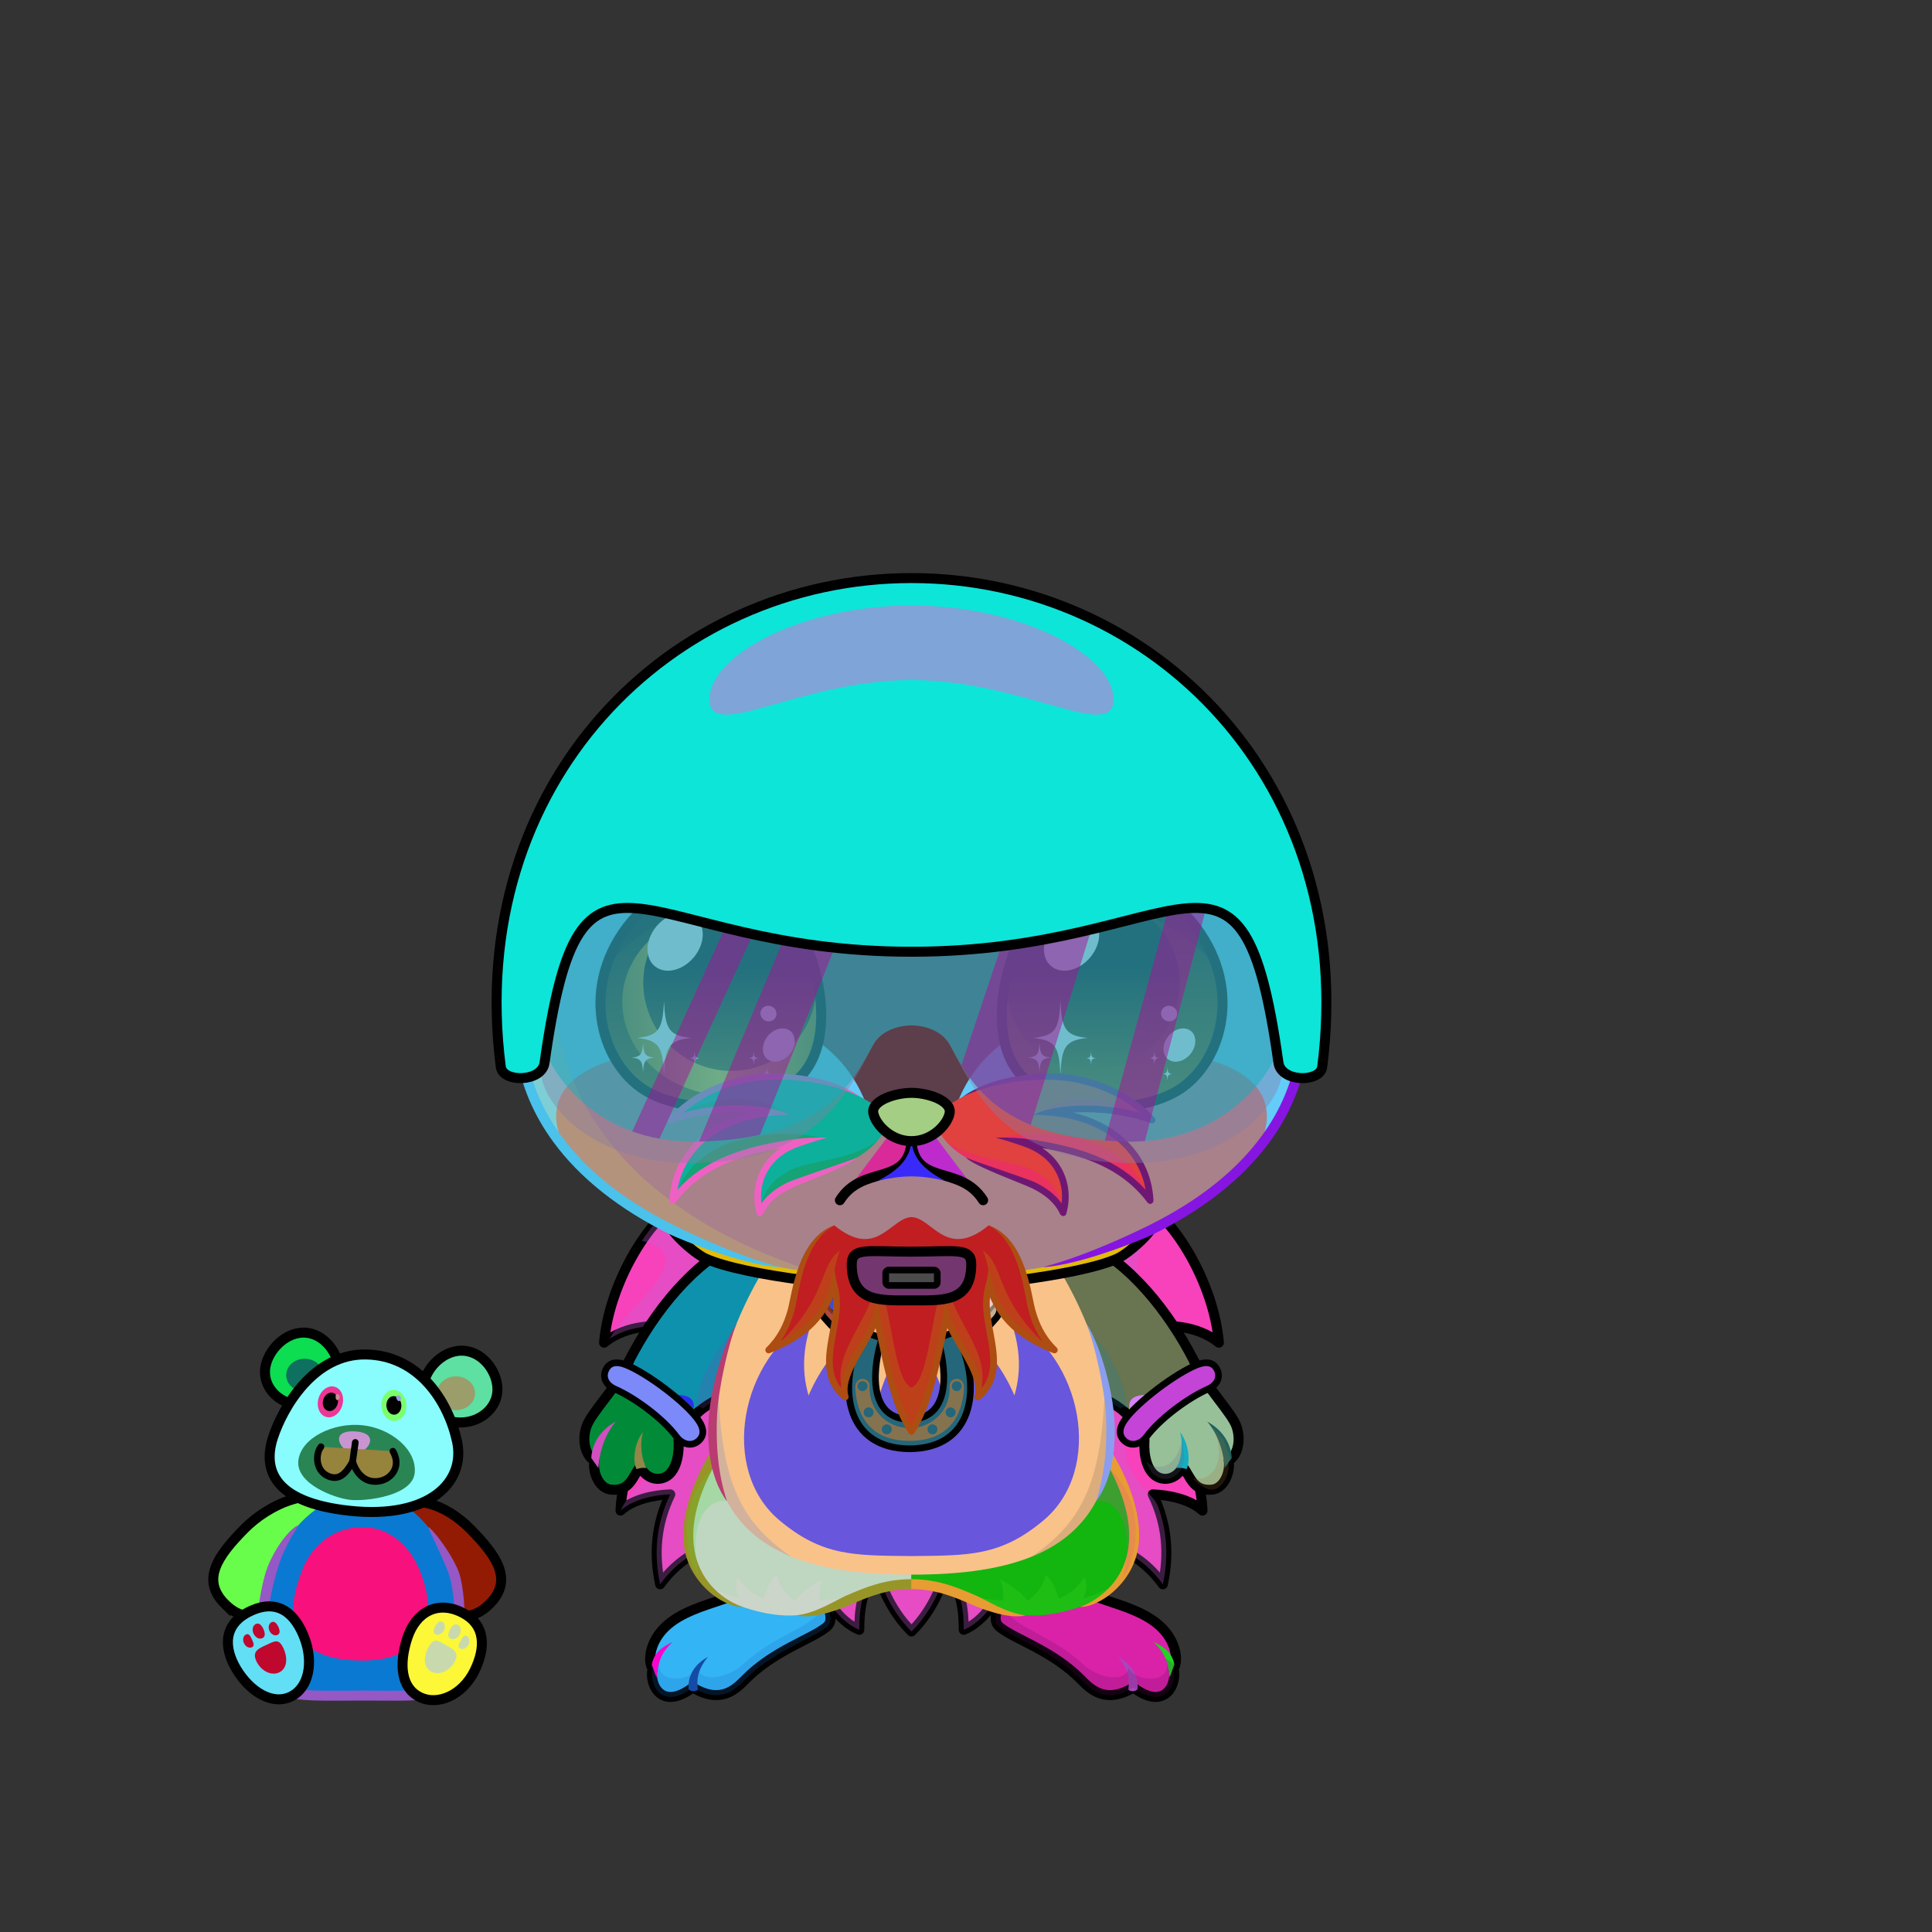 <svg xmlns="http://www.w3.org/2000/svg" xmlns:xlink="http://www.w3.org/1999/xlink" style="shape-rendering:geometricPrecision; text-rendering:geometricPrecision; image-rendering:optimizeQuality; fill-rule:evenodd; clip-rule:evenodd" version="1.1" viewBox="0 0 29000 29000" xml:space="preserve"><rect x="0" y="0" width="29000" height="29000" fill="#333333" stroke="none"/><defs><style type="text/css">.NecklaceLuckyfil249new {fill:url(#NecklaceLuckyid687new);fill-rule:nonzero}
.NecklaceLuckyfil251new {fill:url(#NecklaceLuckyid679new);fill-rule:nonzero}
.NecklaceLuckyfil252new {fill:url(#NecklaceLuckyid684new);fill-rule:nonzero}
.NecklaceLuckyfil253new {fill:url(#NecklaceLuckyid664new);fill-rule:nonzero}
.NecklaceLuckyfil254new {fill:url(#NecklaceLuckyid693new);fill-rule:nonzero}
.NecklaceLuckyfil255new {fill:#FF9933;fill-opacity:0.502}
.NecklaceLuckyfil223new {fill:black;fill-rule:nonzero}
.NecklaceLuckystr9new {stroke:black;stroke-width:200;stroke-linecap:round;stroke-linejoin:round}
.NecklaceLuckyfil250new {fill:none;fill-rule:nonzero}
.NecklaceLuckystr10new {stroke:black;stroke-width:100;stroke-linecap:round;stroke-linejoin:round;stroke-opacity:0.302}
.NecklaceLuckyfil33new {fill:none}
.NecklaceLuckystr3new {stroke:black;stroke-width:100;stroke-linecap:round;stroke-linejoin:round}
.HatMotorbikeBack-Smallfil58 {fill:url(#HatMotorbikeBack-Smallid19)}
.HatMotorbikeBack-Smallstr4 {stroke:black;stroke-width:150;stroke-linecap:round;stroke-linejoin:round}
.HatMotorbikeBlue-Smallfil3 {fill:#2B2A29;fill-opacity:0.4}
.HatMotorbikeBlue-Smallfil62 {fill:url(#HatMotorbikeBlue-Smallid47);fill-opacity:0.502}
.HatMotorbikeBlue-Smallfil18 {fill:white;fill-opacity:0.502}
.HatMotorbikeBlue-Smallfil63 {fill:url(#HatMotorbikeBlue-Smallid44)}
.HatMotorbikeBlue-Smallfil6 {fill:white;fill-rule:nonzero}
.HatMotorbikeBlue-Smallfil49 {fill:white}
.HatMotorbikeBlue-Smallfil5 {fill:#2B2A29;fill-opacity:0.302}
.HatMotorbikeBlue-Smallfil64 {fill:url(#HatMotorbikeBlue-Smallid23)}
.HatMotorbikeBlue-Smallfil2 {fill:none}
.HatMotorbikeBlue-Smallstr0 {stroke:black;stroke-width:150;stroke-linejoin:round}
.HatMotorbikeBlue-Smallstr2 {stroke:black;stroke-width:150;stroke-linecap:round;stroke-linejoin:round}
.HatMotorbikeBlue-Smallfil51 {fill:#4B4B4B}
.HatMotorbikeBlue-Smallstr5 {stroke:black;stroke-width:100}
.AccessoryTeddyfil111 {fill:url(#AccessoryTeddyid56)}
.AccessoryTeddyfil3 {fill:black;fill-rule:nonzero}
.AccessoryTeddyfil112 {fill:url(#AccessoryTeddyid75)}
.AccessoryTeddyfil19 {fill:black;fill-opacity:0.502}
.AccessoryTeddyfil115 {fill:url(#AccessoryTeddyid69)}
.AccessoryTeddyfil117 {fill:url(#AccessoryTeddyid31)}
.AccessoryTeddyfil119 {fill:url(#AccessoryTeddyid5)}
.AccessoryTeddyfil120 {fill:url(#AccessoryTeddyid36)}
.AccessoryTeddyfil121 {fill:url(#AccessoryTeddyid41)}
.AccessoryTeddyfil15 {fill:black}
.AccessoryTeddyfil14 {fill:white}
.AccessoryTeddyfil109 {fill:url(#AccessoryTeddyid76)}
.AccessoryTeddystr1 {stroke:black;stroke-width:150}
.AccessoryTeddyfil110 {fill:url(#AccessoryTeddyid88)}
.AccessoryTeddyfil113 {fill:#B88531}
.AccessoryTeddyfil114 {fill:url(#AccessoryTeddyid10)}
.AccessoryTeddyfil116 {fill:url(#AccessoryTeddyid29)}
.AccessoryTeddyfil118 {fill:url(#AccessoryTeddyid27)}
.AccessoryTeddyfil2 {fill:none}
.AccessoryTeddystr8 {stroke:black;stroke-width:100;stroke-linecap:round;stroke-linejoin:round}
.Tail-Hedgehog0fil2 {fill:black;fill-opacity:0.302}
.Tail-Hedgehog0fil29 {fill:url(#Tail-Hedgehog0id156)}
.Tail-Hedgehog0str0 {stroke:black;stroke-width:150;stroke-linecap:round;stroke-linejoin:round}
.RightFoot-Hedgehog4fil46 {fill:url(#RightFoot-Hedgehog4id40)}
.RightFoot-Hedgehog4fil47 {fill:#a29685;fill-opacity:0.2}
.RightFoot-Hedgehog4fil43 {fill:black}
.RightFoot-Hedgehog4fil11 {fill:black;fill-opacity:0.2}
.RightFoot-Hedgehog4fil4 {fill:none}
.RightFoot-Hedgehog4str0 {stroke:black;stroke-width:150;stroke-linecap:round;stroke-linejoin:round}
.RightLeg-Hedgehog4fil48 {fill:url(#RightLeg-Hedgehog4id47)}
.RightLeg-Hedgehog4fil47 {fill:#a29685;fill-opacity:0.2}
.RightLeg-Hedgehog4fil10 {fill:black;fill-rule:nonzero}
.RightLeg-Hedgehog4fil11 {fill:black;fill-opacity:0.2}
.LeftFoot-Hedgehog4fil52 {fill:url(#LeftFoot-Hedgehog4id125)}
.LeftFoot-Hedgehog4fil47 {fill:#a29685;fill-opacity:0.2}
.LeftFoot-Hedgehog4fil11 {fill:black;fill-opacity:0.2}
.LeftFoot-Hedgehog4fil43 {fill:black}
.LeftFoot-Hedgehog4fil4 {fill:none}
.LeftFoot-Hedgehog4str0 {stroke:black;stroke-width:150;stroke-linecap:round;stroke-linejoin:round}
.LeftLeg-Hedgehog4fil53 {fill:url(#LeftLeg-Hedgehog4id5)}
.LeftLeg-Hedgehog4fil47 {fill:#a29685;fill-opacity:0.2}
.LeftLeg-Hedgehog4fil10 {fill:black;fill-rule:nonzero}
.LeftLeg-Hedgehog4fil11 {fill:black;fill-opacity:0.2}
.RightHand-Hedgehog0fil11 {fill:black;fill-opacity:0.2}
.RightHand-Hedgehog0fil56 {fill:url(#RightHand-Hedgehog0id68)}
.RightHand-Hedgehog0str0 {stroke:black;stroke-width:150;stroke-linecap:round;stroke-linejoin:round}
.RightPaw-Hedgehog0fil61 {fill:#b6a38a}
.RightPaw-Hedgehog0fil43 {fill:black}
.RightPaw-Hedgehog0fil11 {fill:black;fill-opacity:0.2}
.RightPaw-Hedgehog0fil4 {fill:none}
.RightPaw-Hedgehog0str0 {stroke:black;stroke-width:150;stroke-linecap:round;stroke-linejoin:round}
.LeftHand-Hedgehog0fil11 {fill:black;fill-opacity:0.2}
.LeftHand-Hedgehog0fil64 {fill:url(#LeftHand-Hedgehog0id78)}
.LeftHand-Hedgehog0str0 {stroke:black;stroke-width:150;stroke-linecap:round;stroke-linejoin:round}
.Body-Hedgehog3fil67 {fill:url(#Body-Hedgehog3id9)}
.Body-Hedgehog3fil11 {fill:black;fill-opacity:0.2}
.Body-Hedgehog3fil70 {fill:url(#Body-Hedgehog3id49)}
.Body-Hedgehog3fil10 {fill:black;fill-rule:nonzero}
.LeftPaw-Hedgehog0fil72 {fill:#b6a38a}
.LeftPaw-Hedgehog0fil11 {fill:black;fill-opacity:0.2}
.LeftPaw-Hedgehog0fil43 {fill:black}
.LeftPaw-Hedgehog0fil4 {fill:none}
.LeftPaw-Hedgehog0str0 {stroke:black;stroke-width:150;stroke-linecap:round;stroke-linejoin:round}
.Head-Hedgehog7fil111 {fill:url(#Head-Hedgehog7id4)}
.Head-Hedgehog7fil118 {fill:#fdffff;fill-opacity:0.6}
.Head-Hedgehog7fil11 {fill:black;fill-opacity:0.2}
.Head-Hedgehog7fil10 {fill:black;fill-rule:nonzero}
.Head-Hedgehog7fil119 {fill:url(#Head-Hedgehog7id70)}
.Mouth-Hedgehog5fil43 {fill:black}
.Mouth-Hedgehog5fil4 {fill:none}
.Mouth-Hedgehog5str0 {stroke:black;stroke-width:150;stroke-linecap:round;stroke-linejoin:round}
.Eyes-Hedgehog3fil141 {fill:url(#Eyes-Hedgehog3id163)}
.Eyes-Hedgehog3fil142 {fill:url(#Eyes-Hedgehog3id45)}
.Eyes-Hedgehog3fil143 {fill:url(#Eyes-Hedgehog3id131)}
.Eyes-Hedgehog3fil124 {fill:#a29685}
.Eyes-Hedgehog3fil11 {fill:black;fill-opacity:0.2}
.Eyes-Hedgehog3fil128 {fill:black;fill-opacity:0.502}
.Eyes-Hedgehog3fil121 {fill:white}
.Eyes-Hedgehog3fil144 {fill:url(#Eyes-Hedgehog3id51)}
.Eyes-Hedgehog3fil145 {fill:url(#Eyes-Hedgehog3id104)}
.Eyes-Hedgehog3fil4 {fill:none}
.Eyes-Hedgehog3str1 {stroke:black;stroke-width:150}
.Moustache-Hedgehog7fil183 {fill:url(#Moustache-Hedgehog7id160)}
.Moustache-Hedgehog7fil2 {fill:black;fill-opacity:0.302}
.Moustache-Hedgehog7fil10 {fill:black;fill-rule:nonzero}
.Moustache-Hedgehog7fil184 {fill:url(#Moustache-Hedgehog7id36)}
.Moustache-Hedgehog7fil185 {fill:url(#Moustache-Hedgehog7id57)}
.Nose-Hedgehog0fil186 {fill:url(#Nose-Hedgehog0id133)}
.Nose-Hedgehog0str0 {stroke:black;stroke-width:150;stroke-linecap:round;stroke-linejoin:round}
.BraceletSteel-Smallfil10 {fill:url(#BraceletSteel-Smallid311);fill-rule:nonzero}
.BraceletSteel-Smallstr1 {stroke:black;stroke-width:100}
.BraceletSteel-Smallfil11 {fill:url(#BraceletSteel-Smallid310);fill-rule:nonzero}
</style><linearGradient gradientUnits="userSpaceOnUse" id="NecklaceLuckyid687new" x1="12449" x2="11014.8" xlink:href="#NecklaceLuckyid664new" y1="19544.4" y2="17097.7">
  </linearGradient><linearGradient gradientUnits="userSpaceOnUse" id="NecklaceLuckyid679new" x1="12569.9" x2="11069.6" xlink:href="#NecklaceLuckyid664new" y1="19664.7" y2="17105.2">
  </linearGradient><linearGradient gradientUnits="userSpaceOnUse" id="NecklaceLuckyid684new" x1="16314.7" x2="14880.4" xlink:href="#NecklaceLuckyid664new" y1="19544.4" y2="17097.7">
  </linearGradient><linearGradient gradientUnits="userSpaceOnUse" id="NecklaceLuckyid693new" x1="13409.8" x2="13897.9" y1="21756" y2="19977.9">
   <stop offset="0" style="stop-opacity:1; stop-color:#CC9933"/>
   <stop offset="0.322" style="stop-opacity:1; stop-color:#FFF98F"/>
   <stop offset="0.62" style="stop-opacity:1; stop-color:#FFFFFC"/>
   <stop offset="0.831" style="stop-opacity:1; stop-color:#FFF982"/>
   <stop offset="1" style="stop-opacity:1; stop-color:#CC9933"/>
  </linearGradient><linearGradient gradientUnits="userSpaceOnUse" id="HatMotorbikeBack-Smallid19" x1="10039.2" x2="17324.5" xlink:href="#HatMotorbikeBack-Smallid0" y1="18828.5" y2="18828.5">
  </linearGradient><linearGradient gradientUnits="userSpaceOnUse" id="HatMotorbikeBlue-Smallid47" x1="9027.27" x2="18336.5" xlink:href="#HatMotorbikeBlue-Smallid46" y1="16453.3" y2="14032.3">
  </linearGradient><radialGradient cx="13681.9" cy="12430.1" fx="13681.9" fy="12430.1" gradientTransform="matrix(1.047 -0.585 0.971 0.631 -12724 12594)" gradientUnits="userSpaceOnUse" id="HatMotorbikeBlue-Smallid44" r="4751.28" xlink:href="#HatMotorbikeBlue-Smallid40">
  </radialGradient><linearGradient gradientUnits="userSpaceOnUse" id="HatMotorbikeBlue-Smallid23" x1="13070.3" x2="14293.5" xlink:href="#HatMotorbikeBlue-Smallid2" y1="19525.5" y2="18773.7">
  </linearGradient><linearGradient gradientUnits="userSpaceOnUse" id="AccessoryTeddyid56" x1="5274.88" x2="5544.57" y1="25442.4" y2="22421.3">
   <stop offset="0" style="stop-opacity:1; stop-color:#B88531"/>
   <stop offset="0.149" style="stop-opacity:1; stop-color:#99672C"/>
   <stop offset="0.639" style="stop-opacity:1; stop-color:#9C6E24"/>
   <stop offset="1" style="stop-opacity:1; stop-color:#523100"/>
  </linearGradient><linearGradient gradientUnits="userSpaceOnUse" id="AccessoryTeddyid75" x1="5571.12" x2="5255.06" xlink:href="#AccessoryTeddyid5" y1="22926.7" y2="24922">
  </linearGradient><linearGradient gradientUnits="userSpaceOnUse" id="AccessoryTeddyid69" x1="5447.62" x2="5256.22" xlink:href="#AccessoryTeddyid5" y1="21348.3" y2="22556.4">
  </linearGradient><linearGradient gradientUnits="userSpaceOnUse" id="AccessoryTeddyid31" x1="4032.54" x2="3912.76" xlink:href="#AccessoryTeddyid5" y1="24354.6" y2="25110.8">
  </linearGradient><linearGradient gradientUnits="userSpaceOnUse" id="AccessoryTeddyid36" x1="4875.13" x2="5044.37" y1="21255" y2="20829.7">
   <stop offset="0" style="stop-opacity:1; stop-color:#5C3600"/>
   <stop offset="0.51" style="stop-opacity:1; stop-color:#2C160A"/>
   <stop offset="1" style="stop-opacity:1; stop-color:#3F261A"/>
  </linearGradient><linearGradient gradientUnits="userSpaceOnUse" id="AccessoryTeddyid41" x1="5933.75" x2="5890.77" xlink:href="#AccessoryTeddyid36" y1="21325.3" y2="20867.1">
  </linearGradient><linearGradient gradientUnits="userSpaceOnUse" id="AccessoryTeddyid76" x1="7386.63" x2="5965.55" xlink:href="#AccessoryTeddyid56" y1="24047.7" y2="22751.4">
  </linearGradient><linearGradient gradientUnits="userSpaceOnUse" id="AccessoryTeddyid88" x1="3357.21" x2="4839.21" xlink:href="#AccessoryTeddyid56" y1="24050.5" y2="22671">
  </linearGradient><linearGradient gradientUnits="userSpaceOnUse" id="AccessoryTeddyid10" x1="4764.52" x2="6162.34" y1="22575.4" y2="20450.7">
   <stop offset="0" style="stop-opacity:1; stop-color:#B88531"/>
   <stop offset="0.149" style="stop-opacity:1; stop-color:#99672C"/>
   <stop offset="0.502" style="stop-opacity:1; stop-color:#9C6E24"/>
   <stop offset="1" style="stop-opacity:1; stop-color:#FFC44F"/>
  </linearGradient><linearGradient gradientUnits="userSpaceOnUse" id="AccessoryTeddyid29" x1="3813.38" x2="4245.66" xlink:href="#AccessoryTeddyid27" y1="24177.4" y2="25442.6">
  </linearGradient><linearGradient gradientUnits="userSpaceOnUse" id="Tail-Hedgehog0id156" x1="13681.9" x2="13681.9" xlink:href="#Tail-Hedgehog0id6" y1="18011.3" y2="24488.9">
  </linearGradient><linearGradient gradientUnits="objectBoundingBox" id="RightFoot-Hedgehog4id40" x1="55.948%" x2="44.053%" y1="103.33%" y2="0%">
   <stop offset="0" style="stop-opacity:1; stop-color:#fdffff"/>
   <stop offset="0.631" style="stop-opacity:1; stop-color:#cfc6bc"/>
   <stop offset="1" style="stop-opacity:1; stop-color:#cfc6bc"/>
  </linearGradient><linearGradient gradientUnits="objectBoundingBox" id="RightLeg-Hedgehog4id47" x1="50%" x2="50%" xlink:href="#RightLeg-Hedgehog4id5" y1="100%" y2="0%">
  </linearGradient><linearGradient gradientUnits="objectBoundingBox" id="LeftFoot-Hedgehog4id125" x1="44.03%" x2="55.97%" xlink:href="#LeftFoot-Hedgehog4id40" y1="103.274%" y2="0%">
  </linearGradient><linearGradient gradientUnits="objectBoundingBox" id="LeftLeg-Hedgehog4id5" x1="50%" x2="50%" y1="100%" y2="0%">
   <stop offset="0" style="stop-opacity:1; stop-color:#cfc6bc"/>
   <stop offset="0.212" style="stop-opacity:1; stop-color:#cfc6bc"/>
   <stop offset="1" style="stop-opacity:1; stop-color:#b6a38a"/>
  </linearGradient><linearGradient gradientUnits="objectBoundingBox" id="RightHand-Hedgehog0id68" x1="30.208%" x2="69.792%" y1="5.019%" y2="94.98%">
   <stop offset="0" style="stop-opacity:1; stop-color:#8f7d65"/>
   <stop offset="0.141" style="stop-opacity:1; stop-color:#8f7d65"/>
   <stop offset="0.71" style="stop-opacity:1; stop-color:#b6a38a"/>
   <stop offset="1" style="stop-opacity:1; stop-color:#b6a38a"/>
  </linearGradient><linearGradient gradientUnits="objectBoundingBox" id="LeftHand-Hedgehog0id78" x1="69.792%" x2="30.208%" xlink:href="#LeftHand-Hedgehog0id68" y1="5.019%" y2="94.98%">
  </linearGradient><linearGradient gradientUnits="objectBoundingBox" id="Body-Hedgehog3id9" x1="50%" x2="50%" y1="0%" y2="100%">
   <stop offset="0" style="stop-opacity:1; stop-color:#8f7d65"/>
   <stop offset="0.102" style="stop-opacity:1; stop-color:#8f7d65"/>
   <stop offset="0.349" style="stop-opacity:1; stop-color:#b6a38a"/>
   <stop offset="1" style="stop-opacity:1; stop-color:#cfc6bc"/>
  </linearGradient><linearGradient gradientUnits="userSpaceOnUse" id="Body-Hedgehog3id49" x1="13681.9" x2="13681.9" y1="23357" y2="19763.9">
   <stop offset="0" style="stop-opacity:1; stop-color:#fdffff"/>
   <stop offset="0.369" style="stop-opacity:1; stop-color:#fdffff"/>
   <stop offset="1" style="stop-opacity:1; stop-color:#e4f2f2"/>
  </linearGradient><linearGradient gradientUnits="objectBoundingBox" id="Head-Hedgehog7id4" x1="50%" x2="50%" y1="100%" y2="0%">
   <stop offset="0" style="stop-opacity:1; stop-color:#8f7d65"/>
   <stop offset="0.251" style="stop-opacity:1; stop-color:#b6a38a"/>
   <stop offset="0.761" style="stop-opacity:1; stop-color:#cfc6bc"/>
   <stop offset="1" style="stop-opacity:1; stop-color:#cfc6bc"/>
  </linearGradient><linearGradient gradientUnits="userSpaceOnUse" id="Head-Hedgehog7id70" x1="13681.9" x2="13681.9" xlink:href="#Head-Hedgehog7id50" y1="16772.7" y2="12620.2">
  </linearGradient><linearGradient gradientUnits="objectBoundingBox" id="Eyes-Hedgehog3id163" x1="62.182%" x2="37.818%" xlink:href="#Eyes-Hedgehog3id0" y1="96.619%" y2="3.381%">
  </linearGradient><linearGradient gradientUnits="objectBoundingBox" id="Eyes-Hedgehog3id45" x1="0%" x2="100%" xlink:href="#Eyes-Hedgehog3id43" y1="50%" y2="50%">
  </linearGradient><linearGradient gradientUnits="userSpaceOnUse" id="Eyes-Hedgehog3id131" x1="10954.5" x2="10954.5" xlink:href="#Eyes-Hedgehog3id75" y1="13473.2" y2="16074.8">
  </linearGradient><linearGradient gradientUnits="objectBoundingBox" id="Eyes-Hedgehog3id51" x1="50%" x2="50%" xlink:href="#Eyes-Hedgehog3id0" y1="100%" y2="0%">
  </linearGradient><linearGradient gradientUnits="userSpaceOnUse" id="Eyes-Hedgehog3id104" x1="16409.3" x2="16409.3" xlink:href="#Eyes-Hedgehog3id75" y1="13473.2" y2="16074.8">
  </linearGradient><linearGradient gradientUnits="userSpaceOnUse" id="Moustache-Hedgehog7id160" x1="10515.3" x2="12828.5" xlink:href="#Moustache-Hedgehog7id6" y1="16524.2" y2="17833.2">
  </linearGradient><linearGradient gradientUnits="userSpaceOnUse" id="Moustache-Hedgehog7id36" x1="16914.6" x2="14469.2" xlink:href="#Moustache-Hedgehog7id6" y1="16486.8" y2="17870.6">
  </linearGradient><linearGradient gradientUnits="userSpaceOnUse" id="Moustache-Hedgehog7id57" x1="13681.9" x2="13681.9" xlink:href="#Moustache-Hedgehog7id6" y1="21486.1" y2="18269">
  </linearGradient><linearGradient gradientUnits="userSpaceOnUse" id="Nose-Hedgehog0id133" x1="13681.9" x2="13681.9" y1="16404" y2="17128.6">
   <stop offset="0" style="stop-opacity:1; stop-color:#FFCCCC"/>
   <stop offset="1" style="stop-opacity:1; stop-color:#B37173"/>
  </linearGradient><linearGradient gradientUnits="userSpaceOnUse" id="BraceletSteel-Smallid311" x1="9277.62" x2="10345.2" xlink:href="#BraceletSteel-Smallid310" y1="20629.7" y2="21505.2">
  </linearGradient><linearGradient gradientUnits="userSpaceOnUse" id="NecklaceLuckyid664new" x1="16259.9" x2="14759.5" y1="19664.7" y2="17105.2">
   <stop offset="0" style="stop-opacity:1; stop-color:#FEF98B"/>
   <stop offset="0.212" style="stop-opacity:1; stop-color:#FFFFFC"/>
   <stop offset="0.42" style="stop-opacity:1; stop-color:#FFF982"/>
   <stop offset="1" style="stop-opacity:1; stop-color:#CC9933"/>
  </linearGradient><linearGradient gradientUnits="userSpaceOnUse" id="HatMotorbikeBack-Smallid0" x1="9711.83" x2="17652" y1="17643.8" y2="17643.8">
   <stop offset="0" style="stop-opacity:1; stop-color:#3B3B3B"/>
   <stop offset="0.22" style="stop-opacity:1; stop-color:#6B6B6B"/>
   <stop offset="0.42" style="stop-opacity:1; stop-color:#383838"/>
   <stop offset="1" style="stop-opacity:1; stop-color:#99999A"/>
  </linearGradient><linearGradient gradientUnits="objectBoundingBox" id="HatMotorbikeBlue-Smallid46" x1="8.2%" x2="91.8%" y1="81.961%" y2="18.04%">
   <stop offset="0" style="stop-opacity:1; stop-color:#411E1D"/>
   <stop offset="0.251" style="stop-opacity:1; stop-color:#D7997E"/>
   <stop offset="0.471" style="stop-opacity:1; stop-color:#FED36E"/>
   <stop offset="0.749" style="stop-opacity:1; stop-color:#fdffff"/>
   <stop offset="1" style="stop-opacity:1; stop-color:#CA8C1E"/>
  </linearGradient><radialGradient cx="13681.9" cy="9916.41" fx="13681.9" fy="9916.41" gradientTransform="matrix(1.047 -0.585 0.971 0.631 -10282 11667)" gradientUnits="userSpaceOnUse" id="HatMotorbikeBlue-Smallid40" r="4751.28">
   <stop offset="0" style="stop-opacity:1; stop-color:#45DAFF"/>
   <stop offset="0.671" style="stop-opacity:1; stop-color:#2499FF"/>
   <stop offset="1" style="stop-opacity:1; stop-color:#2341B8"/>
  </radialGradient><linearGradient gradientUnits="objectBoundingBox" id="HatMotorbikeBlue-Smallid2" x1="15.909%" x2="84.091%" y1="100.832%" y2="0%">
   <stop offset="0" style="stop-opacity:1; stop-color:#666666"/>
   <stop offset="0.51" style="stop-opacity:1; stop-color:#9E9E9E"/>
   <stop offset="1" style="stop-opacity:1; stop-color:#8D8D8D"/>
  </linearGradient><linearGradient gradientUnits="userSpaceOnUse" id="AccessoryTeddyid5" x1="6771.67" x2="6651.69" y1="24347.4" y2="25104.8">
   <stop offset="0" style="stop-opacity:1; stop-color:#F2D996"/>
   <stop offset="1" style="stop-opacity:1; stop-color:#C79A45"/>
  </linearGradient><linearGradient gradientUnits="userSpaceOnUse" id="AccessoryTeddyid27" x1="7031.19" x2="6244.99" y1="24298.4" y2="25352.6">
   <stop offset="0" style="stop-opacity:1; stop-color:#B88531"/>
   <stop offset="0.329" style="stop-opacity:1; stop-color:#99672C"/>
   <stop offset="0.541" style="stop-opacity:1; stop-color:#9C6E24"/>
   <stop offset="1" style="stop-opacity:1; stop-color:#523100"/>
  </linearGradient><linearGradient gradientUnits="userSpaceOnUse" id="Tail-Hedgehog0id6" x1="13681.9" x2="13681.9" y1="6728.09" y2="11806.7">
   <stop offset="0" style="stop-opacity:1; stop-color:#543f25"/>
   <stop offset="1" style="stop-opacity:1; stop-color:#6e573b"/>
  </linearGradient><linearGradient gradientUnits="objectBoundingBox" id="RightLeg-Hedgehog4id5" x1="50%" x2="50%" y1="100%" y2="0%">
   <stop offset="0" style="stop-opacity:1; stop-color:#cfc6bc"/>
   <stop offset="0.212" style="stop-opacity:1; stop-color:#cfc6bc"/>
   <stop offset="1" style="stop-opacity:1; stop-color:#b6a38a"/>
  </linearGradient><linearGradient gradientUnits="objectBoundingBox" id="LeftFoot-Hedgehog4id40" x1="55.948%" x2="44.053%" y1="103.33%" y2="0%">
   <stop offset="0" style="stop-opacity:1; stop-color:#fdffff"/>
   <stop offset="0.631" style="stop-opacity:1; stop-color:#cfc6bc"/>
   <stop offset="1" style="stop-opacity:1; stop-color:#cfc6bc"/>
  </linearGradient><linearGradient gradientUnits="objectBoundingBox" id="LeftHand-Hedgehog0id68" x1="30.208%" x2="69.792%" y1="5.019%" y2="94.98%">
   <stop offset="0" style="stop-opacity:1; stop-color:#8f7d65"/>
   <stop offset="0.141" style="stop-opacity:1; stop-color:#8f7d65"/>
   <stop offset="0.71" style="stop-opacity:1; stop-color:#b6a38a"/>
   <stop offset="1" style="stop-opacity:1; stop-color:#b6a38a"/>
  </linearGradient><linearGradient gradientUnits="userSpaceOnUse" id="Head-Hedgehog7id50" x1="13681.9" x2="13681.9" y1="18718" y2="12620.2">
   <stop offset="0" style="stop-opacity:1; stop-color:#a29685"/>
   <stop offset="1" style="stop-opacity:1; stop-color:#c9c3b9"/>
  </linearGradient><linearGradient gradientUnits="userSpaceOnUse" id="Eyes-Hedgehog3id0" x1="10654.3" x2="10654.3" y1="16581.4" y2="13705.6">
   <stop offset="0" style="stop-opacity:1; stop-color:#806000"/>
   <stop offset="1" style="stop-opacity:1; stop-color:black"/>
  </linearGradient><linearGradient gradientUnits="userSpaceOnUse" id="Eyes-Hedgehog3id43" x1="9336.13" x2="12327.3" y1="15064.6" y2="15064.6">
   <stop offset="0" style="stop-opacity:1; stop-color:#806000"/>
   <stop offset="0.502" style="stop-opacity:1; stop-color:#ffc419"/>
   <stop offset="1" style="stop-opacity:1; stop-color:#806000"/>
  </linearGradient><linearGradient gradientUnits="userSpaceOnUse" id="Eyes-Hedgehog3id75" x1="16987" x2="16987" y1="13705.8" y2="15976.6">
   <stop offset="0" style="stop-opacity:1; stop-color:black"/>
   <stop offset="0.4" style="stop-opacity:1; stop-color:black"/>
   <stop offset="1" style="stop-opacity:1; stop-color:#664c00"/>
  </linearGradient><linearGradient gradientUnits="userSpaceOnUse" id="Moustache-Hedgehog7id6" x1="13681.9" x2="13681.9" y1="6728.09" y2="11806.7">
   <stop offset="0" style="stop-opacity:1; stop-color:#543f25"/>
   <stop offset="1" style="stop-opacity:1; stop-color:#6e573b"/>
  </linearGradient><linearGradient gradientUnits="userSpaceOnUse" id="BraceletSteel-Smallid310" x1="18086.3" x2="17018.7" y1="20629.7" y2="21505.2">
   <stop offset="0" style="stop-opacity:1; stop-color:#424352"/>
   <stop offset="0.11" style="stop-opacity:1; stop-color:#848690"/>
   <stop offset="0.251" style="stop-opacity:1; stop-color:#FFFFFC"/>
   <stop offset="0.471" style="stop-opacity:1; stop-color:#8D8F99"/>
   <stop offset="0.78" style="stop-opacity:1; stop-color:#16171A"/>
   <stop offset="1" style="stop-opacity:1; stop-color:#42444D"/>
  </linearGradient></defs><g id="Tail-Hedgehog0">
 <animateTransform additive="sum" attributeName="transform" dur="10" repeatCount="indefinite" type="translate" values="0;0 200;0;0 200;0;0 200;0;0 200;0"/>
  <g id="_1891249960224">
   <path class="Tail-Hedgehog0fil29 Tail-Hedgehog0str0" d="M10243 18011c-510,276 -1099,1258 -1176,2143 337,-271 804,-279 1126,-224 -586,264 -943,844 -960,1362 288,-215 636,-398 1044,-381 -498,400 -927,989 -963,1764 190,-172 506,-235 747,-244 -218,450 -249,900 -152,1350 188,-263 466,-491 841,-600 384,-112 1462,128 1523,454 62,326 324,707 625,829 1,-287 30,-617 271,-889 96,379 296,699 513,914 217,-215 416,-535 513,-914 241,272 270,602 271,889 301,-122 563,-503 625,-829 61,-326 1138,-566 1523,-454 375,109 652,337 841,600 97,-450 66,-900 -152,-1350 241,9 557,72 747,244 -36,-775 -465,-1364 -963,-1764 408,-17 756,166 1043,381 -16,-518 -373,-1098 -959,-1362 322,-55 789,-47 1125,224 -76,-885 -665,-1867 -1175,-2143 -670,147 -2745,630 -3415,776l-24 -5 -24 5c-670,-146 -2745,-629 -3415,-776z" style="fill:#f742bc"/>
   <path class="Tail-Hedgehog0fil2" d="M10194 18040c-189,117 -385,325 -560,585 941,205 -259,1028 -480,1467 327,-210 744,-213 1039,-162 438,198 -561,567 -594,1134 204,-100 430,-163 678,-153 552,663 -651,1099 -963,1764 190,-172 506,-235 747,-244 -218,450 -249,900 -152,1350 188,-263 466,-491 841,-600 384,-112 1462,128 1523,454 62,326 324,707 625,829 1,-287 30,-617 271,-889 96,379 296,699 513,914 217,-215 416,-535 513,-914 241,272 270,602 271,889 301,-122 563,-503 625,-829 61,-326 1138,-566 1523,-454 375,109 652,337 841,600 86,-400 71,-800 -86,-1200 -136,-245 -526,-445 -473,-927 72,-653 339,-1711 295,-2114 -244,-477 -122,-923 282,-1242 -117,-125 -236,-224 -352,-287 -670,147 -2745,630 -3415,776 -8,-2 -16,-3 -24,-5 -8,2 -16,3 -24,5 -648,-142 -2611,-598 -3345,-760 -40,4 -79,9 -119,13z" style="fill:#c265d4"/>
  </g>
 </g><g id="RightFoot-Hedgehog4">
  <path class="RightFoot-Hedgehog4fil46" d="M17616 25049c58,229 -133,641 -602,281 -416,252 -643,30 -786,-117 -427,-437 -1001,-608 -1224,-792 -174,-144 96,-471 85,-641 326,80 773,48 1052,-20 166,306 1110,284 1425,840 100,176 108,360 50,449z" style="fill:#617245"/>
  <path class="RightFoot-Hedgehog4fil47" d="M17616 25049c58,229 -133,641 -602,281 -416,252 -643,30 -786,-117 -427,-437 -1001,-608 -1224,-792 -174,-144 96,-471 85,-641 326,80 773,48 1052,-20 166,306 1110,284 1425,840 100,176 108,360 50,449z" style="fill:#9e9714"/>
  <path class="RightFoot-Hedgehog4fil4 RightFoot-Hedgehog4str0" d="M17616 25049c58,229 -133,641 -602,281 -416,252 -643,30 -786,-117 -427,-437 -1001,-608 -1224,-792 -174,-144 96,-471 85,-641 326,80 773,48 1052,-20 166,306 1110,284 1425,840 100,176 108,360 50,449z" style="fill:#da22a9"/>
  <path class="RightFoot-Hedgehog4fil43" d="M17075 25357c18,-210 -100,-383 -289,-485 131,162 175,299 151,492 36,28 93,34 138,-7z" style="fill:#a647bb"/>
  <path class="RightFoot-Hedgehog4fil43" d="M17627 24985c-28,-165 -141,-261 -310,-338 177,173 216,307 240,534 21,-62 50,-133 70,-196z" style="fill:#1ed621"/>
  <path class="RightFoot-Hedgehog4fil11" d="M17616 25049c58,229 -133,641 -602,281 -416,252 -643,30 -786,-117 -427,-437 -1001,-608 -1224,-792 -111,-92 -42,-257 20,-409 59,405 671,455 1222,959 269,246 667,277 693,61 92,226 704,254 554,-143 42,29 93,66 147,105 -6,21 -14,40 -24,55z" style="fill:#670a5c"/>
 </g><g id="LeftFoot-Hedgehog4">
  <path class="LeftFoot-Hedgehog4fil52" d="M9796 25049c-58,229 132,641 602,281 416,252 642,30 786,-117 427,-437 1000,-608 1223,-792 175,-144 -96,-471 -84,-641 -326,80 -774,48 -1053,-20 -166,306 -1110,284 -1425,840 -100,176 -108,360 -49,449z" style="fill:#67f9c3"/>
  <path class="LeftFoot-Hedgehog4fil47" d="M9796 25049c-58,229 132,641 602,281 416,252 642,30 786,-117 427,-437 1000,-608 1223,-792 175,-144 -96,-471 -84,-641 -326,80 -774,48 -1053,-20 -166,306 -1110,284 -1425,840 -100,176 -108,360 -49,449z" style="fill:#34827f"/>
  <path class="LeftFoot-Hedgehog4fil4 LeftFoot-Hedgehog4str0" d="M9796 25049c-58,229 132,641 602,281 416,252 642,30 786,-117 427,-437 1000,-608 1223,-792 175,-144 -96,-471 -84,-641 -326,80 -774,48 -1053,-20 -166,306 -1110,284 -1425,840 -100,176 -108,360 -49,449z" style="fill:#33b4f4"/>
  <path class="LeftFoot-Hedgehog4fil11" d="M9796 25049c-58,229 132,641 602,281 416,252 642,30 786,-117 427,-437 1000,-608 1223,-792 111,-92 42,-257 -20,-409 -59,405 -671,455 -1222,959 -268,246 -666,277 -692,61 -93,226 -705,254 -554,-143 -43,29 -94,66 -148,105 6,21 14,40 25,55z" style="fill:#1b6bc5"/>
  <path class="LeftFoot-Hedgehog4fil43" d="M10337 25357c-19,-210 99,-383 288,-485 -131,162 -175,299 -151,492 -35,28 -93,34 -137,-7z" style="fill:#144ba7"/>
  <path class="LeftFoot-Hedgehog4fil43" d="M9784 24985c29,-165 142,-261 311,-338 -178,173 -217,307 -241,534 -20,-62 -49,-133 -70,-196z" style="fill:#f906ce"/>
 </g><g id="RightLeg-Hedgehog4">
  <path class="RightLeg-Hedgehog4fil48" d="M13668 23779c967,1 1275,748 2492,357 1135,-365 1011,-1425 437,-2346l-1468 -574c-289,401 -798,1265 -1461,1300l0 1263z" style="fill:#13b50f"/>
  <path class="RightLeg-Hedgehog4fil47" d="M14371 23915c514,196 914,502 1788,221 267,-86 464,-210 602,-361 -167,94 -334,177 -501,215 56,-112 58,-211 21,-322 -101,166 -246,272 -390,329 -37,-132 -77,-251 -193,-361 -28,148 -135,294 -271,391 -115,-137 -256,-241 -416,-321 41,106 59,212 41,317 -233,-8 -465,-60 -697,-125 0,0 6,6 16,17z" style="fill:#4ee52e"/>
  <path class="RightLeg-Hedgehog4fil10" d="M13678 23853c373,1 647,119 917,236 100,43 536,225 802,158 -304,-37 -584,-227 -743,-296 -283,-122 -571,-246 -976,-247l0 149zm2756 -2176c149,216 274,444 364,670 100,250 156,499 152,728 -14,725 -589,997 -739,1045 276,14 875,-379 888,-1043 5,-249 -55,-517 -162,-785 -99,-250 -240,-501 -408,-739l-95 124z" style="fill:#e79d32"/>
  <path class="RightLeg-Hedgehog4fil11" d="M16859 23678c291,-452 265,-1206 -216,-1646 -364,384 -390,545 -378,566 409,-250 803,197 594,1080z" style="fill:#e54ab5"/>
 </g><g id="LeftLeg-Hedgehog4">
  <path class="LeftLeg-Hedgehog4fil53" d="M13678 23779c-968,1 -1266,748 -2483,357 -1135,-365 -1010,-1425 -437,-2346l1468 -574c289,401 788,1265 1452,1300l0 1263z" style="fill:#bfd7c0"/>
  <path class="LeftLeg-Hedgehog4fil47" d="M12984 23915c-515,196 -914,502 -1789,221 -266,-86 -463,-210 -601,-361 167,94 334,177 501,215 -57,-112 -58,-211 -21,-322 101,166 246,272 389,329 38,-132 78,-251 194,-361 28,148 135,294 271,391 115,-137 256,-241 416,-321 -41,106 -59,212 -41,317 232,-8 464,-60 697,-125 0,0 -6,6 -16,17z" style="fill:#fcd0f4"/>
  <path class="LeftLeg-Hedgehog4fil10" d="M13678 23853c-374,1 -648,119 -918,236 -100,43 -536,225 -802,158 304,-37 584,-227 743,-296 283,-122 571,-246 977,-247l0 149zm-2756 -2176c-150,216 -275,444 -365,670 -100,250 -156,499 -151,728 13,725 588,997 738,1045 -276,14 -875,-379 -888,-1043 -5,-249 55,-517 162,-785 99,-250 240,-501 408,-739l96 124z" style="fill:#989528"/>
  <path class="LeftLeg-Hedgehog4fil11" d="M10497 23678c-292,-452 -266,-1206 215,-1646 364,384 390,545 378,566 -409,-250 -803,197 -593,1080z" style="fill:#44e037"/>
 </g><g id="RightHand-Hedgehog0">
 <animateTransform additive="sum" attributeName="transform" dur="10" repeatCount="indefinite" type="translate" values="0;0 200;0;0 200;0;0 200;0;0 200;0"/>
  <path class="RightHand-Hedgehog0fil56 RightHand-Hedgehog0str0" d="M16378 18692c699,369 1263,1150 1599,1845 252,523 -745,991 -1014,732 -193,-186 -386,-294 -613,-339 -83,-786 -377,-1485 -807,-1998 351,-62 639,-144 835,-240z" style="fill:#697451"/>
  <path class="RightHand-Hedgehog0fil11" d="M16936 21243c-185,-170 -370,-270 -586,-313 -47,-446 -162,-864 -332,-1237 615,434 879,1022 918,1550z" style="fill:#0588a7"/>
 </g><g id="LeftHand-Hedgehog0">
 <animateTransform additive="sum" attributeName="transform" dur="10" repeatCount="indefinite" type="translate" values="0;0 200;0;0 200;0;0 200;0;0 200;0"/>
  <path class="LeftHand-Hedgehog0fil64 LeftHand-Hedgehog0str0" d="M10986 18692c-699,369 -1263,1150 -1599,1845 -252,523 745,991 1013,732 194,-186 387,-294 614,-339 83,-786 377,-1485 807,-1998 -351,-62 -639,-144 -835,-240z" style="fill:#0e91ac"/>
  <path class="LeftHand-Hedgehog0fil11" d="M10428 21243c184,-170 370,-270 586,-313 47,-446 162,-864 332,-1237 -615,434 -879,1022 -918,1550z" style="fill:#7d4aba"/>
 </g><g id="Body-Hedgehog3">
 <animateTransform additive="sum" attributeName="transform" dur="10" repeatCount="indefinite" type="translate" values="0;0 200;0;0 200;0;0 200;0;0 200;0"/>
  <path class="Body-Hedgehog3fil67" d="M13682 23636c-1477,0 -2736,-317 -2979,-1737 -144,-843 286,-2153 892,-3046 556,109 1286,175 2087,175 801,0 1531,-66 2087,-175 606,893 1036,2203 892,3046 -243,1420 -1502,1737 -2979,1737z" style="fill:#f9c289"/>
  <path class="Body-Hedgehog3fil11" d="M11882 23368c-610,-246 -1046,-692 -1179,-1469 -57,-332 -24,-737 73,-1161 44,1407 281,2075 1106,2630z" style="fill:#3974e9"/>
  <path class="Body-Hedgehog3fil70" d="M11697 22818c649,547 1135,530 1985,539 850,-9 1336,8 1985,-539 901,-759 599,-2432 -515,-3054 147,399 194,772 75,1183 -181,-431 -480,-779 -749,-1031 11,349 -24,881 -264,1217 -117,-485 -280,-789 -532,-1114 -252,325 -415,629 -532,1114 -240,-336 -275,-868 -264,-1217 -269,252 -568,600 -749,1031 -119,-411 -72,-784 74,-1183 -1113,622 -1415,2295 -514,3054z" style="fill:#6856dc"/>
  <path class="Body-Hedgehog3fil10" d="M10914 22537c-141,-186 -224,-430 -261,-694 -28,-202 -29,-416 -9,-626 35,-378 197,-1016 416,-1358 -130,315 -277,999 -296,1371 -23,438 13,904 150,1307z" style="fill:#b83c70"/>
  <path class="Body-Hedgehog3fil11" d="M15481 23368c611,-246 1047,-692 1180,-1469 57,-332 24,-737 -73,-1161 -44,1407 -281,2075 -1107,2630z" style="fill:#665a4e"/>
  <path class="Body-Hedgehog3fil10" d="M16450 22537c249,-328 316,-836 270,-1320 -35,-378 -197,-1016 -416,-1358 130,315 277,999 296,1371 23,438 -13,904 -150,1307z" style="fill:#8b9def"/>
 </g><g id="RightPaw-Hedgehog0">
 <animateTransform additive="sum" attributeName="transform" dur="10" repeatCount="indefinite" type="translate" values="0;0 200;0;0 200;0;0 200;0;0 200;0"/>
  <path class="RightPaw-Hedgehog0fil61" d="M17864 20421c184,453 629,783 699,998 77,240 -18,466 -126,513 38,206 -104,428 -245,428 -293,0 -324,-205 -437,-341 -104,194 -282,219 -407,135 -156,-104 -201,-398 -167,-539 -32,-115 -136,-329 -216,-410 -165,-601 1086,134 899,-784z" style="fill:#da81fd"/>
  <path class="RightPaw-Hedgehog0fil4 RightPaw-Hedgehog0str0" d="M17930 20445c178,390 563,759 633,974 77,240 -11,453 -119,500 27,201 -81,425 -252,441 -291,28 -324,-205 -437,-341 -99,188 -283,219 -407,135 -129,-86 -185,-306 -169,-538 -54,-150 -178,-313 -300,-425" style="fill:#97c099"/>
  <path class="RightPaw-Hedgehog0fil43" d="M17658 22038c71,-116 109,-352 54,-541 122,143 164,426 98,556 -33,-15 -109,-28 -152,-15z" style="fill:#15adc1"/>
  <path class="RightPaw-Hedgehog0fil43" d="M18383 22035c-21,-280 -114,-523 -262,-696 185,99 351,283 368,545 -35,48 -71,103 -106,151z" style="fill:#21615e"/>
  <path class="RightPaw-Hedgehog0fil11" d="M17726 22066c-105,150 -264,165 -378,88 -68,-45 -114,-125 -143,-214 212,167 465,72 544,-351 10,106 19,211 29,317 -17,53 -35,106 -52,160z" style="fill:#686186"/>
  <path class="RightPaw-Hedgehog0fil11" d="M18473 21910c-12,10 -24,17 -36,22 38,206 -104,428 -245,428 -120,0 -240,-124 -296,-175 326,81 529,-299 303,-766 56,64 111,127 167,191 35,100 71,200 107,300z" style="fill:#a96f34"/>
 </g><g id="LeftPaw-Hedgehog0">
 <animateTransform additive="sum" attributeName="transform" dur="10" repeatCount="indefinite" type="translate" values="0;0 200;0;0 200;0;0 200;0;0 200;0"/>
  <path class="LeftPaw-Hedgehog0fil72" d="M9500 20421c-184,453 -629,783 -699,998 -78,240 18,466 125,513 -37,206 105,428 246,428 293,0 324,-205 437,-341 104,194 282,219 407,135 156,-104 201,-398 167,-539 32,-115 136,-329 216,-410 165,-601 -1086,134 -899,-784z" style="fill:#2a2eee"/>
  <path class="LeftPaw-Hedgehog0fil11" d="M9638 22066c105,150 264,165 378,88 67,-45 114,-125 143,-214 -212,167 -465,72 -544,-351 -10,106 -19,211 -29,317 17,53 34,106 52,160z" style="fill:#8f9432"/>
  <path class="LeftPaw-Hedgehog0fil11" d="M8891 21910c12,10 23,17 35,22 -37,206 105,428 246,428 120,0 240,-124 296,-175 -326,81 -529,-299 -304,-766 -55,64 -110,127 -166,191 -35,100 -71,200 -107,300z" style="fill:#3eaff6"/>
  <path class="LeftPaw-Hedgehog0fil4 LeftPaw-Hedgehog0str0" d="M9434 20445c-179,390 -563,759 -633,974 -78,240 11,453 119,500 -27,201 81,425 252,441 291,28 324,-205 437,-341 99,188 282,219 407,135 128,-86 184,-306 169,-538 54,-150 178,-313 300,-425" style="fill:#018b39"/>
  <path class="LeftPaw-Hedgehog0fil43" d="M8981 22035c21,-280 114,-523 262,-696 -185,99 -351,283 -368,545 35,48 71,103 106,151z" style="fill:#d24fc0"/>
  <path class="LeftPaw-Hedgehog0fil43" d="M9706 22038c-71,-116 -109,-352 -54,-541 -122,143 -164,426 -98,556 33,-15 108,-28 152,-15z" style="fill:#928648"/>
 </g><g id="NecklaceLucky">
 <animateTransform additive="sum" attributeName="transform" dur="10" repeatCount="indefinite" type="translate" values="0;0 200;0;0 200;0;0 200;0;0 200;0"/>
  <g>
   <path class="NecklaceLuckyfil223new NecklaceLuckystr9new" d="M12921 19961c21,22 18,57 -3,78 -22,21 -57,22 -78,0 -46,-49 -93,-98 -139,-148 -24,14 -52,21 -80,20 -42,-1 -81,-19 -109,-50 -35,-38 -69,-76 -103,-115 -27,-31 -40,-72 -36,-113 3,-28 13,-54 29,-77 -10,-12 -19,-23 -29,-35 -25,13 -53,19 -81,17 -41,-2 -79,-21 -105,-53 -33,-39 -64,-78 -96,-117 -26,-32 -36,-73 -30,-113 5,-28 16,-54 33,-75 -9,-12 -18,-24 -27,-36 -25,12 -53,16 -81,14 -40,-4 -77,-24 -102,-56 -30,-40 -59,-80 -88,-120 -24,-33 -32,-73 -23,-113 5,-27 18,-52 36,-73 -8,-12 -16,-24 -25,-36 -25,10 -53,14 -81,10 -40,-5 -75,-26 -98,-59 -27,-41 -55,-81 -81,-122 -22,-34 -28,-74 -17,-113 7,-27 21,-51 40,-71 -7,-12 -15,-24 -23,-36 -26,9 -54,11 -81,6 -39,-7 -74,-28 -94,-63 -26,-41 -50,-82 -75,-124 -20,-34 -23,-75 -10,-112 8,-26 24,-50 44,-68 -7,-13 -14,-25 -21,-37 -26,7 -54,8 -81,2 -39,-8 -72,-31 -91,-66 -23,-42 -45,-84 -67,-127 -19,-35 -19,-75 -5,-112 10,-25 27,-48 48,-65 -6,-13 -12,-25 -19,-38 -26,6 -54,6 -81,-1 -38,-10 -69,-35 -86,-70 -21,-43 -41,-86 -61,-129 -16,-36 -14,-76 2,-111 11,-25 29,-47 51,-63 -5,-13 -11,-26 -17,-38 -26,4 -54,3 -81,-5 -36,-12 -67,-38 -82,-74 -18,-44 -36,-88 -53,-131 -15,-37 -11,-77 7,-111 13,-24 32,-45 55,-60 -7,-19 -15,-38 -22,-57l119 0 7 18c27,-4 54,-1 80,8 35,12 65,37 79,72 17,42 34,84 51,126 15,35 11,74 -6,108 -12,24 -30,45 -52,61 6,13 12,26 17,38 27,-5 54,-4 80,4 37,11 67,34 83,69 19,42 39,83 58,124 17,34 15,73 0,108 -10,25 -27,47 -48,64 6,13 12,25 19,38 26,-6 54,-7 80,0 37,9 69,31 87,65 21,41 43,82 65,122 18,34 19,73 6,109 -9,26 -25,48 -45,67 7,12 14,24 21,37 26,-8 53,-10 80,-4 38,7 71,28 91,62 23,40 47,80 71,119 21,34 24,73 13,110 -8,26 -23,50 -42,69 8,13 16,25 23,37 26,-9 54,-12 81,-8 38,6 73,26 94,59 26,39 52,78 79,117 22,33 27,73 18,111 -6,26 -20,51 -38,71 9,12 17,24 25,36 26,-10 53,-14 81,-11 39,4 74,23 98,55 28,39 56,77 85,116 24,32 32,71 25,110 -5,27 -17,53 -34,74 9,12 18,24 27,35 25,-11 53,-16 80,-14 40,3 77,21 102,52 30,38 61,76 92,113 26,32 36,72 31,111 -3,28 -14,54 -29,76 9,12 19,23 29,35 24,-13 52,-19 80,-18 40,2 78,19 105,49 33,38 66,75 99,112 28,30 40,70 38,111 -2,28 -11,54 -26,78 45,49 91,97 138,145zm-2085 -2911l-11 -27c-11,-27 8,-56 33,-66 25,-10 59,-4 70,23l11 26c2,-8 1,-16 -2,-24 -17,-42 -35,-85 -52,-128 -3,-7 -8,-14 -15,-18l10 26c11,27 -9,55 -34,65 -25,11 -58,4 -69,-24l-11 -27c-2,9 -2,17 1,26 17,43 35,86 53,129 3,8 9,14 16,19zm187 414l-13 -26c-13,-27 5,-56 30,-68 24,-12 58,-7 71,20l12 25c1,-8 1,-17 -3,-24 -20,-42 -40,-84 -59,-125 -3,-8 -9,-14 -16,-18l11 25c12,27 -5,56 -30,68 -25,11 -59,6 -71,-21l-12 -27c-2,9 -1,18 2,26 20,42 40,85 60,127 4,8 10,14 18,18zm209 407l-14 -26c-14,-26 1,-56 26,-69 24,-13 58,-10 72,16l13 25c1,-8 0,-17 -4,-24 -22,-41 -44,-82 -66,-123 -4,-8 -10,-14 -17,-17l13 25c13,26 -2,56 -27,69 -24,13 -58,9 -72,-18l-13 -26c-2,9 -1,18 3,26 22,42 44,83 67,125 4,8 11,13 19,17zm232 400l-16 -25c-15,-26 -2,-57 22,-71 24,-15 58,-12 73,13l15 24c1,-8 -1,-16 -6,-24 -24,-40 -48,-80 -72,-121 -4,-7 -11,-13 -19,-16l15 25c15,25 1,56 -23,70 -24,15 -58,12 -73,-14l-15 -25c-1,8 1,17 5,25 24,41 49,82 74,123 4,7 11,13 20,16zm254 393l-17 -25c-17,-24 -6,-57 18,-73 23,-15 57,-14 74,11l16 24c1,-9 -2,-17 -7,-24 -26,-40 -53,-79 -79,-119 -5,-7 -12,-13 -19,-16l15 24c17,25 5,57 -19,73 -23,15 -57,14 -74,-11l-16 -25c-1,8 2,17 7,25 26,40 53,80 80,120 5,8 13,13 21,16zm277 386l-18 -24c-18,-24 -9,-57 14,-75 23,-16 57,-16 75,8l18 24c-1,-9 -4,-17 -9,-24 -29,-39 -58,-78 -86,-117 -5,-8 -13,-13 -21,-15l18 23c17,25 7,57 -15,74 -23,17 -58,16 -75,-8l-18 -25c0,9 2,18 8,26 29,39 58,79 87,118 6,7 14,13 22,15zm300 379l-20 -24c-19,-23 -12,-57 10,-76 23,-18 57,-18 76,5l19 23c0,-8 -4,-17 -9,-24 -32,-38 -63,-76 -94,-114 -5,-7 -13,-12 -21,-15l18 24c19,23 12,57 -11,75 -22,18 -56,18 -75,-6l-20 -24c1,9 4,18 10,25 31,39 63,78 94,117 6,7 14,12 23,14zm323 372l-21 -24c-21,-22 -16,-57 6,-77 22,-19 56,-20 76,3l21 22c-1,-9 -5,-17 -11,-24 -34,-37 -67,-75 -101,-112 -6,-7 -13,-12 -22,-14l20 23c20,23 15,57 -7,76 -22,20 -56,20 -76,-2l-21 -24c1,9 4,18 11,25 33,38 67,76 101,114 7,7 15,12 24,14z" style="fill:#abcdb7"/>
   <path class="NecklaceLuckyfil249new" d="M12512 19861c-35,-38 -69,-76 -103,-115 -27,-31 -40,-72 -36,-113 4,-42 25,-80 57,-108 7,-6 14,-12 21,-18 32,-27 74,-42 116,-41 40,2 78,19 105,49 33,38 66,75 99,112 28,30 40,70 38,111 -3,42 -22,81 -53,110 -7,6 -14,13 -21,19 -31,29 -72,45 -114,44 -42,-1 -81,-19 -109,-50zm-19 -188c33,38 67,76 101,114 9,9 21,15 34,15 13,0 25,-5 35,-13 7,-7 14,-13 21,-19 9,-9 15,-21 16,-34 1,-13 -3,-25 -11,-35 -34,-37 -67,-75 -101,-112 -8,-10 -20,-15 -33,-15 -13,-1 -25,4 -35,12 -7,6 -14,12 -21,19 -10,8 -16,20 -17,33 -2,13 2,25 11,35zm-306 -188c-33,-39 -64,-78 -96,-117 -26,-32 -36,-73 -30,-113 7,-42 30,-79 63,-105 7,-6 15,-11 22,-17 33,-26 74,-39 116,-36 40,3 77,21 102,52 30,38 61,76 92,113 26,32 36,72 31,111 -5,42 -26,80 -58,108 -7,6 -14,12 -21,18 -32,27 -74,41 -116,39 -41,-2 -79,-21 -105,-53zm-9 -187c31,39 63,78 94,117 8,9 20,15 33,16 13,0 25,-4 35,-12 8,-6 15,-12 22,-18 10,-8 16,-20 18,-33 2,-12 -1,-25 -9,-35 -32,-38 -63,-76 -94,-114 -8,-10 -19,-16 -32,-17 -13,-1 -25,4 -36,12 -7,5 -14,11 -21,17 -10,8 -17,20 -19,33 -2,12 1,24 9,34zm-294 -196c-30,-40 -59,-80 -88,-120 -24,-33 -32,-73 -23,-113 8,-41 33,-77 67,-101 8,-5 16,-11 23,-16 34,-24 76,-36 118,-31 39,4 74,23 98,55 28,39 56,77 85,116 24,32 32,71 25,110 -8,41 -31,79 -64,104 -7,6 -15,11 -22,17 -33,26 -75,39 -117,35 -40,-4 -77,-24 -102,-56zm2 -185c29,39 58,79 87,118 8,10 19,16 32,17 12,1 25,-3 36,-10 7,-6 14,-12 22,-17 10,-8 17,-19 20,-32 2,-12 0,-25 -8,-34 -29,-39 -58,-78 -86,-117 -8,-10 -19,-16 -31,-18 -13,-1 -26,3 -36,10 -8,6 -15,11 -23,16 -10,8 -18,19 -20,32 -3,12 -1,25 7,35zm-281 -206c-27,-41 -55,-81 -81,-122 -22,-34 -28,-74 -17,-113 11,-40 37,-75 73,-97 8,-5 15,-10 23,-15 35,-22 78,-32 119,-26 38,6 73,26 94,59 26,39 52,78 79,117 22,33 27,73 18,111 -10,40 -35,76 -69,100 -8,5 -15,10 -23,15 -34,24 -76,36 -118,30 -40,-5 -75,-26 -98,-59zm12 -183c26,40 53,80 80,120 7,11 18,17 30,18 13,2 26,-1 37,-8 7,-6 15,-11 23,-16 10,-7 18,-18 21,-31 3,-12 1,-24 -6,-34 -26,-40 -53,-79 -79,-119 -7,-10 -17,-17 -29,-18 -13,-2 -26,1 -37,8 -8,5 -16,10 -23,15 -11,7 -19,18 -23,30 -3,12 -1,24 6,35zm-268 -216c-26,-41 -50,-82 -75,-124 -20,-34 -23,-75 -10,-112 13,-40 41,-73 78,-93 8,-5 16,-9 24,-14 36,-20 78,-28 119,-20 38,7 71,28 91,62 23,40 47,80 71,119 21,34 24,73 13,110 -12,40 -39,74 -75,96 -7,5 -15,10 -23,15 -35,22 -78,32 -119,24 -39,-7 -74,-28 -94,-63zm21 -180c24,41 49,82 74,123 6,10 17,17 29,19 12,2 25,-1 36,-7 8,-5 16,-10 24,-15 11,-7 19,-17 23,-30 4,-11 3,-23 -4,-34 -24,-40 -48,-80 -72,-121 -6,-10 -17,-17 -28,-19 -13,-3 -26,0 -37,6 -8,5 -16,10 -24,14 -11,7 -20,17 -24,29 -4,12 -3,24 3,35zm-255 -225c-23,-42 -45,-84 -67,-127 -19,-35 -19,-75 -5,-112 16,-38 46,-69 83,-88 8,-4 17,-8 25,-13 37,-18 80,-24 120,-14 37,9 69,31 87,65 21,41 43,82 65,122 18,34 19,73 6,109 -14,39 -43,71 -79,92 -8,4 -16,9 -25,13 -36,21 -79,28 -119,19 -39,-8 -72,-31 -91,-66zm31 -178c22,42 44,83 67,125 6,10 16,17 28,20 12,3 26,1 37,-6 8,-4 16,-8 24,-13 11,-6 20,-16 25,-28 4,-11 4,-23 -2,-34 -22,-41 -44,-82 -66,-123 -5,-11 -15,-18 -27,-21 -12,-3 -26,-1 -37,5 -8,4 -16,9 -25,13 -11,6 -20,15 -25,27 -4,12 -4,24 1,35zm-241 -235c-21,-43 -41,-86 -61,-129 -16,-36 -14,-76 2,-111 17,-38 49,-67 87,-84 9,-4 17,-7 26,-11 37,-17 81,-21 120,-9 37,11 67,34 83,69 19,42 39,83 58,124 17,34 15,73 0,108 -16,38 -47,69 -83,87 -9,5 -17,9 -25,13 -37,18 -81,24 -121,13 -38,-10 -69,-35 -86,-70zm40 -175c20,42 40,85 60,127 5,11 15,18 27,21 12,4 25,2 37,-4 8,-4 16,-8 25,-12 11,-5 21,-15 26,-26 5,-11 5,-23 0,-34 -20,-42 -40,-84 -59,-125 -5,-11 -14,-19 -26,-22 -12,-4 -25,-2 -37,3 -8,4 -17,8 -25,11 -12,6 -22,15 -27,27 -5,10 -6,23 -1,34zm-228 -245c-18,-44 -36,-88 -53,-131 -15,-37 -11,-77 7,-111 20,-37 53,-64 92,-79 9,-3 17,-6 26,-10 38,-14 82,-16 121,-2 35,12 65,37 79,72 17,42 34,84 51,126 15,35 11,74 -6,108 -18,37 -50,66 -88,82 -9,4 -17,8 -26,11 -38,17 -81,21 -121,8 -36,-12 -67,-38 -82,-74zm50 -172c17,43 35,86 53,129 4,11 14,19 25,22 12,4 26,4 37,-1 9,-4 17,-8 26,-11 12,-5 22,-14 27,-26 6,-10 7,-22 2,-33 -17,-42 -35,-85 -52,-128 -4,-11 -13,-18 -24,-22 -12,-4 -26,-4 -38,1 -8,3 -17,7 -26,10 -11,5 -22,13 -28,25 -5,10 -6,22 -2,34z" style="fill:#af483c"/>
   <path class="NecklaceLuckyfil250new NecklaceLuckystr10new" d="M12921 19961c21,22 18,57 -3,78 -22,21 -57,22 -78,0 -82,-86 -163,-173 -243,-262 -21,-22 -16,-57 6,-77 22,-19 56,-20 76,3 79,87 160,173 242,258zm-335 -363c20,23 15,57 -7,76 -22,20 -56,20 -76,-2 -78,-88 -153,-177 -228,-267 -19,-23 -12,-57 10,-76 23,-18 57,-18 76,5 74,89 149,177 225,264zm-312 -370c19,23 12,57 -11,75 -22,18 -56,18 -75,-6 -72,-89 -142,-180 -211,-271 -18,-24 -9,-57 14,-75 23,-16 57,-16 75,8 68,91 137,180 208,269zm-288 -378c17,25 7,57 -15,74 -23,17 -58,16 -75,-8 -67,-91 -132,-183 -195,-277 -17,-24 -6,-57 18,-73 23,-15 57,-14 74,11 63,92 127,183 193,273zm-267 -384c17,25 5,57 -19,73 -23,15 -57,14 -74,-11 -61,-93 -120,-187 -178,-282 -15,-26 -2,-57 22,-71 24,-15 58,-12 73,13 57,94 116,187 176,278zm-243 -390c15,25 1,56 -23,70 -24,15 -58,12 -73,-14 -56,-95 -110,-190 -162,-287 -14,-26 1,-56 26,-69 24,-13 58,-10 72,16 51,96 105,190 160,284zm-221 -398c13,26 -2,56 -27,69 -24,13 -58,9 -72,-18 -50,-96 -99,-193 -146,-291 -13,-27 5,-56 30,-68 24,-12 58,-7 71,20 46,97 94,193 144,288zm-199 -405c12,27 -5,56 -30,68 -25,11 -59,6 -71,-21 -45,-98 -88,-197 -130,-297 -11,-27 8,-56 33,-66 25,-10 59,-4 70,23 41,99 84,196 128,293zm-176 -411c11,27 -9,55 -34,65 -25,11 -58,4 -69,-24 -25,-62 -49,-125 -73,-188l119 0c19,49 38,98 57,147z" style="fill:#e6081c"/>
   <path class="NecklaceLuckyfil251new" d="M12921 19961c21,22 18,57 -3,78 -22,21 -57,22 -78,0 -82,-86 -163,-173 -243,-262 -21,-22 -16,-57 6,-77 22,-19 56,-20 76,3 79,87 160,173 242,258zm-335 -363c20,23 15,57 -7,76 -22,20 -56,20 -76,-2 -78,-88 -153,-177 -228,-267 -19,-23 -12,-57 10,-76 23,-18 57,-18 76,5 74,89 149,177 225,264zm-312 -370c19,23 12,57 -11,75 -22,18 -56,18 -75,-6 -72,-89 -142,-180 -211,-271 -18,-24 -9,-57 14,-75 23,-16 57,-16 75,8 68,91 137,180 208,269zm-288 -378c17,25 7,57 -15,74 -23,17 -58,16 -75,-8 -67,-91 -132,-183 -195,-277 -17,-24 -6,-57 18,-73 23,-15 57,-14 74,11 63,92 127,183 193,273zm-267 -384c17,25 5,57 -19,73 -23,15 -57,14 -74,-11 -61,-93 -120,-187 -178,-282 -15,-26 -2,-57 22,-71 24,-15 58,-12 73,13 57,94 116,187 176,278zm-243 -390c15,25 1,56 -23,70 -24,15 -58,12 -73,-14 -56,-95 -110,-190 -162,-287 -14,-26 1,-56 26,-69 24,-13 58,-10 72,16 51,96 105,190 160,284zm-221 -398c13,26 -2,56 -27,69 -24,13 -58,9 -72,-18 -50,-96 -99,-193 -146,-291 -13,-27 5,-56 30,-68 24,-12 58,-7 71,20 46,97 94,193 144,288zm-199 -405c12,27 -5,56 -30,68 -25,11 -59,6 -71,-21 -45,-98 -88,-197 -130,-297 -11,-27 8,-56 33,-66 25,-10 59,-4 70,23 41,99 84,196 128,293zm-176 -411c11,27 -9,55 -34,65 -25,11 -58,4 -69,-24 -25,-62 -49,-125 -73,-188l119 0c19,49 38,98 57,147z" style="fill:#404cd0"/>
  </g>
  <g>
   <path class="NecklaceLuckyfil223new NecklaceLuckystr9new" d="M14409 19961c-21,22 -19,57 3,78 21,21 56,22 77,0 47,-49 93,-98 139,-148 25,14 52,21 81,20 41,-1 81,-19 109,-50 34,-38 68,-76 102,-115 28,-31 40,-72 36,-113 -2,-28 -13,-54 -29,-77 10,-12 20,-23 30,-35 25,13 52,19 80,17 42,-2 80,-21 106,-53 32,-39 64,-78 96,-117 25,-32 35,-73 29,-113 -4,-28 -16,-54 -33,-75 9,-12 18,-24 27,-36 26,12 53,16 81,14 41,-4 78,-24 102,-56 30,-40 60,-80 89,-120 24,-33 31,-73 23,-113 -6,-27 -19,-52 -37,-73 8,-12 17,-24 25,-36 26,10 54,14 81,10 40,-5 76,-26 99,-59 27,-41 54,-81 81,-122 22,-34 27,-74 17,-113 -7,-27 -22,-51 -41,-71 8,-12 16,-24 23,-36 26,9 54,11 82,6 39,-7 73,-28 94,-63 25,-41 50,-82 74,-124 20,-34 23,-75 11,-112 -9,-26 -24,-50 -44,-68 7,-13 14,-25 21,-37 26,7 54,8 81,2 38,-8 72,-31 90,-66 23,-42 46,-84 68,-127 18,-35 18,-75 4,-112 -10,-25 -27,-48 -48,-65 7,-13 13,-25 19,-38 27,6 55,6 81,-1 38,-10 70,-35 87,-70 20,-43 40,-86 60,-129 17,-36 15,-76 -1,-111 -12,-25 -30,-47 -52,-63 6,-13 12,-26 17,-38 27,4 55,3 81,-5 37,-12 68,-38 83,-74 18,-44 36,-88 53,-131 14,-37 10,-77 -8,-111 -13,-24 -32,-45 -54,-60 7,-19 14,-38 21,-57l-119 0 -6 18c-27,-4 -55,-1 -80,8 -36,12 -65,37 -79,72 -17,42 -34,84 -52,126 -14,35 -10,74 6,108 12,24 30,45 52,61 -5,13 -11,26 -17,38 -26,-5 -54,-4 -80,4 -36,11 -67,34 -83,69 -19,42 -38,83 -58,124 -16,34 -15,73 0,108 11,25 28,47 49,64 -7,13 -13,25 -19,38 -27,-6 -54,-7 -81,0 -37,9 -69,31 -87,65 -21,41 -42,82 -64,122 -19,34 -19,73 -6,109 9,26 25,48 45,67 -7,12 -14,24 -21,37 -26,-8 -54,-10 -81,-4 -37,7 -71,28 -90,62 -24,40 -48,80 -72,119 -20,34 -23,73 -12,110 8,26 22,50 41,69 -8,13 -15,25 -23,37 -26,-9 -53,-12 -80,-8 -39,6 -73,26 -95,59 -25,39 -52,78 -78,117 -22,33 -27,73 -18,111 6,26 19,51 37,71 -8,12 -17,24 -25,36 -25,-10 -53,-14 -80,-11 -39,4 -75,23 -98,55 -28,39 -57,77 -86,116 -24,32 -31,71 -24,110 5,27 16,53 33,74 -9,12 -18,24 -27,35 -25,-11 -52,-16 -80,-14 -39,3 -76,21 -101,52 -31,38 -62,76 -93,113 -26,32 -36,72 -31,111 4,28 14,54 30,76 -10,12 -20,23 -29,35 -25,-13 -52,-19 -80,-18 -41,2 -79,19 -105,49 -33,38 -66,75 -100,112 -27,30 -40,70 -37,111 2,28 11,54 26,78 -46,49 -92,97 -138,145zm2084 -2911l11 -27c12,-27 -7,-56 -33,-66 -25,-10 -58,-4 -70,23l-10 26c-2,-8 -2,-16 1,-24 18,-42 35,-85 52,-128 3,-7 9,-14 16,-18l-11 26c-10,27 9,55 34,65 26,11 59,4 70,-24l11 -27c2,9 2,17 -2,26 -17,43 -34,86 -52,129 -4,8 -10,14 -17,19zm-186 414l12 -26c13,-27 -4,-56 -29,-68 -25,-12 -59,-7 -71,20l-12 25c-2,-8 -1,-17 3,-24 19,-42 39,-84 58,-125 4,-8 10,-14 17,-18l-12 25c-12,27 6,56 30,68 25,11 59,6 71,-21l12 -27c2,9 2,18 -2,26 -19,42 -39,85 -59,127 -4,8 -11,14 -18,18zm-209 407l14 -26c14,-26 -2,-56 -26,-69 -24,-13 -58,-10 -72,16l-14 25c-1,-8 0,-17 5,-24 22,-41 44,-82 65,-123 4,-8 10,-14 18,-17l-13 25c-14,26 2,56 26,69 25,13 59,9 72,-18l14 -26c1,9 0,18 -4,26 -22,42 -44,83 -66,125 -5,8 -11,13 -19,17zm-232 400l15 -25c16,-26 3,-57 -21,-71 -24,-15 -58,-12 -74,13l-15 24c0,-8 2,-16 6,-24 25,-40 49,-80 73,-121 4,-7 10,-13 18,-16l-14 25c-15,25 -1,56 22,70 25,15 58,12 74,-14l15 -25c1,8 -1,17 -6,25 -24,41 -48,82 -73,123 -5,7 -12,13 -20,16zm-254 393l17 -25c16,-24 5,-57 -19,-73 -23,-15 -57,-14 -74,11l-16 24c0,-9 2,-17 7,-24 27,-40 53,-79 79,-119 5,-7 12,-13 20,-16l-16 24c-16,25 -4,57 19,73 24,15 58,14 74,-11l17 -25c0,8 -2,17 -7,25 -27,40 -53,80 -81,120 -5,8 -12,13 -20,16zm-278 386l19 -24c18,-24 9,-57 -14,-75 -23,-16 -57,-16 -75,8l-18 24c0,-9 3,-17 8,-24 29,-39 58,-78 87,-117 5,-8 12,-13 20,-15l-17 23c-18,25 -8,57 15,74 23,17 57,16 75,-8l18 -25c0,9 -3,18 -8,26 -29,39 -58,79 -88,118 -5,7 -13,13 -22,15zm-300 379l20 -24c19,-23 13,-57 -10,-76 -22,-18 -56,-18 -76,5l-19 23c1,-8 4,-17 10,-24 31,-38 62,-76 93,-114 6,-7 13,-12 22,-15l-19 24c-19,23 -11,57 11,75 23,18 57,18 76,-6l19 -24c0,9 -3,18 -9,25 -32,39 -63,78 -95,117 -6,7 -14,12 -23,14zm-323 372l22 -24c20,-22 16,-57 -6,-77 -22,-19 -57,-20 -77,3l-20 22c1,-9 5,-17 11,-24 33,-37 67,-75 100,-112 6,-7 14,-12 23,-14l-21 23c-20,23 -15,57 7,76 22,20 57,20 77,-2l21 -24c-1,9 -5,18 -11,25 -34,38 -68,76 -102,114 -6,7 -14,12 -24,14z" style="fill:#4dc26d"/>
   <path class="NecklaceLuckyfil252new" d="M14818 19861c34,-38 68,-76 102,-115 28,-31 40,-72 36,-113 -4,-42 -25,-80 -57,-108 -7,-6 -14,-12 -21,-18 -32,-27 -73,-42 -115,-41 -41,2 -79,19 -105,49 -33,38 -66,75 -100,112 -27,30 -40,70 -37,111 3,42 22,81 53,110 7,6 13,13 20,19 31,29 72,45 115,44 41,-1 81,-19 109,-50zm19 -188c-34,38 -68,76 -102,114 -8,9 -20,15 -33,15 -13,0 -26,-5 -36,-13 -7,-7 -13,-13 -20,-19 -10,-9 -16,-21 -17,-34 -1,-13 3,-25 12,-35 33,-37 67,-75 100,-112 9,-10 20,-15 33,-15 13,-1 26,4 36,12 7,6 14,12 21,19 9,8 16,20 17,33 1,13 -3,25 -11,35zm306 -188c32,-39 64,-78 96,-117 25,-32 35,-73 29,-113 -6,-42 -29,-79 -63,-105 -7,-6 -14,-11 -21,-17 -33,-26 -75,-39 -117,-36 -39,3 -76,21 -101,52 -31,38 -62,76 -93,113 -26,32 -36,72 -31,111 5,42 27,80 59,108 7,6 14,12 21,18 32,27 73,41 115,39 42,-2 80,-21 106,-53zm9 -187c-32,39 -63,78 -95,117 -8,9 -20,15 -32,16 -13,0 -26,-4 -36,-12 -7,-6 -14,-12 -21,-18 -10,-8 -17,-20 -19,-33 -1,-12 2,-25 10,-35 31,-38 62,-76 93,-114 8,-10 20,-16 32,-17 13,-1 26,4 36,12 7,5 15,11 22,17 10,8 17,20 19,33 2,12 -1,24 -9,34zm293 -196c30,-40 60,-80 89,-120 24,-33 31,-73 23,-113 -9,-41 -34,-77 -68,-101 -8,-5 -15,-11 -23,-16 -34,-24 -76,-36 -117,-31 -39,4 -75,23 -98,55 -28,39 -57,77 -86,116 -24,32 -31,71 -24,110 7,41 31,79 64,104 7,6 14,11 21,17 34,26 75,39 117,35 41,-4 78,-24 102,-56zm-1 -185c-29,39 -58,79 -88,118 -7,10 -19,16 -31,17 -13,1 -26,-3 -36,-10 -8,-6 -15,-12 -22,-17 -11,-8 -18,-19 -20,-32 -2,-12 0,-25 7,-34 29,-39 58,-78 87,-117 7,-10 18,-16 30,-18 13,-1 26,3 37,10 7,6 15,11 22,16 11,8 18,19 21,32 2,12 0,25 -7,35zm281 -206c27,-41 54,-81 81,-122 22,-34 27,-74 17,-113 -11,-40 -38,-75 -73,-97 -8,-5 -16,-10 -24,-15 -35,-22 -77,-32 -118,-26 -39,6 -73,26 -95,59 -25,39 -52,78 -78,117 -22,33 -27,73 -18,111 9,40 35,76 69,100 7,5 15,10 22,15 35,24 77,36 118,30 40,-5 76,-26 99,-59zm-12 -183c-27,40 -53,80 -81,120 -7,11 -18,17 -30,18 -12,2 -26,-1 -36,-8 -8,-6 -15,-11 -23,-16 -11,-7 -19,-18 -22,-31 -3,-12 -1,-24 6,-34 27,-40 53,-79 79,-119 7,-10 18,-17 30,-18 13,-2 26,1 37,8 7,5 15,10 23,15 11,7 19,18 22,30 3,12 2,24 -5,35zm268 -216c25,-41 50,-82 74,-124 20,-34 23,-75 11,-112 -13,-40 -42,-73 -78,-93 -8,-5 -16,-9 -24,-14 -36,-20 -79,-28 -120,-20 -37,7 -71,28 -90,62 -24,40 -48,80 -72,119 -20,34 -23,73 -12,110 12,40 39,74 74,96 8,5 16,10 24,15 35,22 77,32 119,24 39,-7 73,-28 94,-63zm-22 -180c-24,41 -48,82 -73,123 -7,10 -17,17 -29,19 -13,2 -26,-1 -37,-7 -8,-5 -16,-10 -24,-15 -10,-7 -19,-17 -23,-30 -3,-11 -2,-23 4,-34 25,-40 49,-80 73,-121 6,-10 16,-17 28,-19 12,-3 26,0 37,6 8,5 16,10 24,14 11,7 20,17 24,29 3,12 3,24 -4,35zm255 -225c23,-42 46,-84 68,-127 18,-35 18,-75 4,-112 -15,-38 -46,-69 -83,-88 -8,-4 -16,-8 -25,-13 -36,-18 -79,-24 -120,-14 -37,9 -69,31 -87,65 -21,41 -42,82 -64,122 -19,34 -19,73 -6,109 14,39 43,71 79,92 8,4 16,9 24,13 36,21 79,28 120,19 38,-8 72,-31 90,-66zm-31 -178c-22,42 -44,83 -66,125 -6,10 -17,17 -28,20 -13,3 -26,1 -37,-6 -8,-4 -17,-8 -25,-13 -11,-6 -20,-16 -24,-28 -4,-11 -4,-23 2,-34 22,-41 44,-82 65,-123 6,-11 16,-18 27,-21 13,-3 26,-1 37,5 9,4 17,9 25,13 11,6 21,15 25,27 5,12 5,24 -1,35zm242 -235c20,-43 40,-86 60,-129 17,-36 15,-76 -1,-111 -18,-38 -50,-67 -88,-84 -8,-4 -17,-7 -25,-11 -38,-17 -81,-21 -121,-9 -36,11 -67,34 -83,69 -19,42 -38,83 -58,124 -16,34 -15,73 0,108 16,38 47,69 84,87 8,5 17,9 25,13 37,18 80,24 120,13 38,-10 70,-35 87,-70zm-41 -175c-19,42 -39,85 -59,127 -6,11 -16,18 -27,21 -12,4 -26,2 -37,-4 -9,-4 -17,-8 -25,-12 -12,-5 -21,-15 -26,-26 -5,-11 -6,-23 0,-34 19,-42 39,-84 58,-125 5,-11 15,-19 26,-22 13,-4 26,-2 37,3 9,4 17,8 26,11 11,6 21,15 27,27 4,10 5,23 0,34zm229 -245c18,-44 36,-88 53,-131 14,-37 10,-77 -8,-111 -19,-37 -53,-64 -91,-79 -9,-3 -18,-6 -26,-10 -39,-14 -82,-16 -121,-2 -36,12 -65,37 -79,72 -17,42 -34,84 -52,126 -14,35 -10,74 6,108 19,37 51,66 89,82 8,4 17,8 25,11 38,17 82,21 121,8 37,-12 68,-38 83,-74zm-51 -172c-17,43 -34,86 -52,129 -5,11 -14,19 -25,22 -13,4 -26,4 -38,-1 -8,-4 -17,-8 -25,-11 -12,-5 -22,-14 -28,-26 -5,-10 -6,-22 -2,-33 18,-42 35,-85 52,-128 4,-11 14,-18 25,-22 12,-4 25,-4 37,1 9,3 17,7 26,10 12,5 22,13 28,25 6,10 7,22 2,34z" style="fill:#c3ae91"/>
   <path class="NecklaceLuckyfil250new NecklaceLuckystr10new" d="M14409 19961c-21,22 -19,57 3,78 21,21 56,22 77,0 83,-86 164,-173 244,-262 20,-22 16,-57 -6,-77 -22,-19 -57,-20 -77,3 -79,87 -159,173 -241,258zm334 -363c-20,23 -15,57 7,76 22,20 57,20 77,-2 77,-88 153,-177 227,-267 19,-23 13,-57 -10,-76 -22,-18 -56,-18 -76,5 -73,89 -148,177 -225,264zm312 -370c-19,23 -11,57 11,75 23,18 57,18 76,-6 72,-89 142,-180 211,-271 18,-24 9,-57 -14,-75 -23,-16 -57,-16 -75,8 -68,91 -138,180 -209,269zm289 -378c-18,25 -8,57 15,74 23,17 57,16 75,-8 66,-91 131,-183 195,-277 16,-24 5,-57 -19,-73 -23,-15 -57,-14 -74,11 -62,92 -126,183 -192,273zm266 -384c-16,25 -4,57 19,73 24,15 58,14 74,-11 61,-93 121,-187 178,-282 16,-26 3,-57 -21,-71 -24,-15 -58,-12 -74,13 -57,94 -116,187 -176,278zm244 -390c-15,25 -1,56 22,70 25,15 58,12 74,-14 55,-95 109,-190 162,-287 14,-26 -2,-56 -26,-69 -24,-13 -58,-10 -72,16 -52,96 -105,190 -160,284zm221 -398c-14,26 2,56 26,69 25,13 59,9 72,-18 51,-96 99,-193 146,-291 13,-27 -4,-56 -29,-68 -25,-12 -59,-7 -71,20 -46,97 -95,193 -144,288zm198 -405c-12,27 6,56 30,68 25,11 59,6 71,-21 45,-98 89,-197 130,-297 12,-27 -7,-56 -33,-66 -25,-10 -58,-4 -70,23 -41,99 -83,196 -128,293zm176 -411c-10,27 9,55 34,65 26,11 59,4 70,-24 25,-62 49,-125 72,-188l-119 0c-18,49 -37,98 -57,147z" style="fill:#389c89"/>
   <path class="NecklaceLuckyfil253new" d="M14409 19961c-21,22 -19,57 3,78 21,21 56,22 77,0 83,-86 164,-173 244,-262 20,-22 16,-57 -6,-77 -22,-19 -57,-20 -77,3 -79,87 -159,173 -241,258zm334 -363c-20,23 -15,57 7,76 22,20 57,20 77,-2 77,-88 153,-177 227,-267 19,-23 13,-57 -10,-76 -22,-18 -56,-18 -76,5 -73,89 -148,177 -225,264zm312 -370c-19,23 -11,57 11,75 23,18 57,18 76,-6 72,-89 142,-180 211,-271 18,-24 9,-57 -14,-75 -23,-16 -57,-16 -75,8 -68,91 -138,180 -209,269zm289 -378c-18,25 -8,57 15,74 23,17 57,16 75,-8 66,-91 131,-183 195,-277 16,-24 5,-57 -19,-73 -23,-15 -57,-14 -74,11 -62,92 -126,183 -192,273zm266 -384c-16,25 -4,57 19,73 24,15 58,14 74,-11 61,-93 121,-187 178,-282 16,-26 3,-57 -21,-71 -24,-15 -58,-12 -74,13 -57,94 -116,187 -176,278zm244 -390c-15,25 -1,56 22,70 25,15 58,12 74,-14 55,-95 109,-190 162,-287 14,-26 -2,-56 -26,-69 -24,-13 -58,-10 -72,16 -52,96 -105,190 -160,284zm221 -398c-14,26 2,56 26,69 25,13 59,9 72,-18 51,-96 99,-193 146,-291 13,-27 -4,-56 -29,-68 -25,-12 -59,-7 -71,20 -46,97 -95,193 -144,288zm198 -405c-12,27 6,56 30,68 25,11 59,6 71,-21 45,-98 89,-197 130,-297 12,-27 -7,-56 -33,-66 -25,-10 -58,-4 -70,23 -41,99 -83,196 -128,293zm176 -411c-10,27 9,55 34,65 26,11 59,4 70,-24 25,-62 49,-125 72,-188l-119 0c-18,49 -37,98 -57,147z" style="fill:#f8ccce"/>
  </g>
  <path class="NecklaceLuckyfil254new" d="M13654 21279c668,-9 535,-824 415,-1191l381 -136 70 206 -88 26c277,660 180,1591 -778,1598 -958,-7 -1055,-938 -779,-1598l-87 -26 70 -206 381 136c-120,367 -253,1182 415,1191zm707 -547c-42,0 -75,33 -75,74 0,42 33,75 75,75 41,0 74,-33 74,-75 0,-41 -33,-74 -74,-74zm-92 393c-41,0 -75,34 -75,75 0,41 34,75 75,75 41,0 75,-34 75,-75 0,-41 -34,-75 -75,-75zm-272 255c-42,0 -75,34 -75,75 0,41 33,75 75,75 41,0 74,-34 74,-75 0,-41 -33,-75 -74,-75zm-686 0c-41,0 -75,34 -75,75 0,41 34,75 75,75 41,0 75,-34 75,-75 0,-41 -34,-75 -75,-75zm-272 -255c-42,0 -75,34 -75,75 0,41 33,75 75,75 41,0 74,-34 74,-75 0,-41 -33,-75 -74,-75zm-92 -393c-41,0 -75,33 -75,74 0,42 34,75 75,75 41,0 75,-33 75,-75 0,-41 -34,-74 -75,-74z" style="fill:#5bde49"/>
  <path class="NecklaceLuckyfil33new NecklaceLuckystr3new" d="M13654 21305c-668,-9 -535,-850 -415,-1217l-381 -136 -70 206 87 26c-276,660 -179,1556 779,1563 958,-7 1055,-903 778,-1563l88 -26 -70 -206 -381 136c120,367 253,1208 -415,1217z" style="fill:#24667a"/>
  <path class="NecklaceLuckyfil255new" d="M13654 21435c-343,0 -618,-271 -601,-630 0,-140 -215,-155 -215,19 12,298 132,804 816,804 683,0 803,-506 816,-804 0,-174 -216,-159 -216,-19 18,359 -257,630 -600,630zm-343 -55c41,0 75,34 75,75 0,41 -34,75 -75,75 -41,0 -75,-34 -75,-75 0,-41 34,-75 75,-75zm-272 -255c41,0 74,34 74,75 0,41 -33,75 -74,75 -42,0 -75,-34 -75,-75 0,-41 33,-75 75,-75zm-92 -393c41,0 75,33 75,74 0,42 -34,75 -75,75 -41,0 -75,-33 -75,-75 0,-41 34,-74 75,-74zm1050 648c-42,0 -75,34 -75,75 0,41 33,75 75,75 41,0 74,-34 74,-75 0,-41 -33,-75 -74,-75zm272 -255c-41,0 -75,34 -75,75 0,41 34,75 75,75 41,0 75,-34 75,-75 0,-41 -34,-75 -75,-75zm92 -393c-42,0 -75,33 -75,74 0,42 33,75 75,75 41,0 74,-33 74,-75 0,-41 -33,-74 -74,-74z" style="fill:#e68027"/>
 </g><g id="BraceletSteel-Small">
 <animateTransform additive="sum" attributeName="transform" dur="10" repeatCount="indefinite" type="translate" values="0;0 200;0;0 200;0;0 200;0;0 200;0"/>
  <g id="_2658459775744">
   <path class="BraceletSteel-Smallfil10 BraceletSteel-Smallstr1" d="M9225 20848c-120,-53 -188,-167 -132,-286 55,-120 171,-126 295,-79 313,119 925,575 1105,849 73,110 85,223 -18,305 -104,82 -241,37 -319,-69 -194,-264 -613,-580 -931,-720z" style="fill:#7b89f9"/>
   <path class="BraceletSteel-Smallfil11 BraceletSteel-Smallstr1" d="M18138 20848c121,-53 189,-167 133,-286 -55,-120 -172,-126 -295,-79 -313,119 -925,575 -1106,849 -72,110 -84,223 19,305 103,82 241,37 319,-69 194,-264 613,-580 930,-720z" style="fill:#c444d7"/>
  </g>
 </g><g id="HatMotorbikeBack-Small">
 <animateTransform additive="sum" attributeName="transform" dur="10" repeatCount="indefinite" type="translate" values="0;0 200;0;0 200;0;0 200;0;0 200;0"/>
  <path class="HatMotorbikeBack-Smallfil58 HatMotorbikeBack-Smallstr4" d="M13682 19340c-778,0 -2509,-185 -3094,-450 -169,-76 -602,-457 -543,-573 1241,282 2375,610 3637,610 1262,0 2396,-328 3637,-610 59,116 -375,497 -543,573 -585,265 -2316,450 -3094,450z" style="fill:#e1bb09"/>
 </g><g id="Head-Hedgehog7">
 <animateTransform additive="sum" attributeName="transform" dur="10" repeatCount="indefinite" type="translate" values="0;0 200;0;0 200;0;0 200;0;0 200;0"/>
  <path class="Head-Hedgehog7fil111" d="M13682 9615c-2469,0 -5181,2446 -5797,4997 -451,1869 744,3404 3083,4213 955,331 1878,320 2714,320 835,0 1759,11 2714,-320 2339,-809 3534,-2344 3083,-4213 -616,-2551 -3328,-4997 -5797,-4997z" style="fill:#64ccf8"/>
  <path class="Head-Hedgehog7fil118" d="M8497 17264c542,651 1383,1185 2471,1561 863,299 1700,319 2470,320 81,0 163,0 244,0 81,0 163,0 244,0 770,-1 1607,-21 2470,-320 1088,-376 1929,-910 2471,-1561 954,-1749 -2913,-1977 -4622,-522 -188,0 -375,0 -563,0 -188,0 -375,0 -563,0 -1709,-1455 -5576,-1227 -4622,522z" style="fill:#d54f42"/>
  <path class="Head-Hedgehog7fil11" d="M8999 12331c-527,703 -922,1487 -1114,2281 -451,1869 744,3404 3083,4213 576,186 922,234 1286,273 -3444,-1069 -4914,-3710 -3255,-6767z" style="fill:#e6dd4c"/>
  <path class="Head-Hedgehog7fil10" d="M8591 12934c-489,892 -792,1791 -690,2884 71,443 248,856 524,1232 378,518 941,966 1664,1328 138,69 902,452 1624,644 -569,-34 -1505,-419 -1666,-498 -757,-375 -1346,-843 -1743,-1385 -289,-395 -476,-828 -551,-1293 -151,-959 215,-2204 838,-2912z" style="fill:#4ac2ec"/>
  <path class="Head-Hedgehog7fil10" d="M18773 12934c489,892 792,1791 690,2884 -71,443 -248,856 -524,1232 -378,518 -941,966 -1664,1328 -138,69 -902,452 -1625,644 570,-34 1506,-419 1667,-498 757,-375 1346,-843 1743,-1385 289,-395 476,-828 550,-1293 151,-959 -215,-2204 -837,-2912z" style="fill:#8615e2"/>
  <path class="Head-Hedgehog7fil119" d="M13682 16404c-184,68 -431,301 -614,369 -160,-561 -490,-995 -1030,-1292 -61,-357 -19,-1028 -81,-1385 89,-296 -28,-738 -123,-944 273,67 536,177 747,347 91,-246 87,-484 50,-729 227,98 474,271 660,493 71,-226 217,-437 391,-643 174,206 319,417 390,643 187,-222 433,-395 661,-493 -37,245 -42,483 50,729 211,-170 474,-280 747,-347 -95,206 -212,648 -124,944 -61,357 -19,1028 -80,1385 -540,297 -870,731 -1030,1292 -183,-68 -430,-301 -614,-369z" style="fill:#5d3e4b"/>
 </g><g id="Mouth-Hedgehog5">
 <animateTransform additive="sum" attributeName="transform" dur="10" repeatCount="indefinite" type="translate" values="0;0 200;0;0 200;0;0 200;0;0 200;0"/>
  <path class="Mouth-Hedgehog5fil4 Mouth-Hedgehog5str0" d="M12607 18016c343,-540 999,-207 1075,-858l0 -569" style="fill:#da2a99"/>
  <path class="Mouth-Hedgehog5fil4 Mouth-Hedgehog5str0" d="M14757 18016c-343,-540 -999,-207 -1075,-858l0 -569" style="fill:#be2bcd"/>
  <path class="Mouth-Hedgehog5fil43" d="M13682 17129c-26,284 -224,452 -504,594 177,-41 348,-65 504,-65 156,0 327,24 504,65 -280,-142 -478,-310 -504,-594z" style="fill:#3a2afa"/>
 </g><g id="Eyes-Hedgehog3">
 <animateTransform additive="sum" attributeName="transform" dur="10" repeatCount="indefinite" type="translate" values="0;0 200;0;0 200;0;0 200;0;0 200;0"/>
  <g id="_1891456057456">
   <path class="Eyes-Hedgehog3fil141" d="M9730 16395c618,339 1878,365 2380,-347 590,-836 -108,-2783 -1068,-2887 -640,-69 -1276,283 -1633,759 -728,972 -352,2105 321,2475z"/>
   <path class="Eyes-Hedgehog3fil142" d="M12227 15830c180,-457 105,-1100 -125,-1640 -369,-390 -963,-591 -1557,-477 -841,163 -1362,899 -1162,1645 200,747 1044,1220 1885,1057 412,-79 747,-297 959,-585z"/>
   <path class="Eyes-Hedgehog3fil143" d="M10655 13503c697,-153 1397,292 1563,994 165,702 -266,1395 -964,1548 -697,153 -1397,-292 -1563,-994 -165,-702 266,-1395 964,-1548z"/>
   <path class="Eyes-Hedgehog3fil124" d="M11361 12479c-87,86 -496,85 -945,250 -413,151 -711,416 -870,355 -177,-69 -101,-445 62,-618 134,-142 563,-317 1007,-310 524,8 851,219 746,323z"/>
   <path class="Eyes-Hedgehog3fil11" d="M11361 12479c-87,86 -496,85 -945,250 -413,151 -711,416 -870,355 -177,-69 -101,-445 62,-618 134,-142 563,-317 1007,-310 524,8 851,219 746,323z"/>
   <path class="Eyes-Hedgehog3fil4 Eyes-Hedgehog3str1" d="M9730 16395c618,339 1878,365 2380,-347 590,-836 -108,-2783 -1068,-2887 -640,-69 -1276,283 -1633,759 -728,972 -352,2105 321,2475z"/>
   <path class="Eyes-Hedgehog3fil128" d="M12309 14952c-103,-833 -627,-1722 -1267,-1791 -640,-69 -1276,283 -1633,759 -152,204 -257,415 -320,625 480,-625 1229,-967 1801,-880 689,104 1204,619 1419,1287z"/>
   <circle class="Eyes-Hedgehog3fil121" r="235" transform="matrix(1.006 -1.736 1.45 0.622 10134 14137.3)"/>
   <circle class="Eyes-Hedgehog3fil121" r="235" transform="matrix(0.511 -0.045 0.06 0.499 11535.1 15214.4)"/>
   <circle class="Eyes-Hedgehog3fil121" r="235" transform="matrix(0.554 -1.005 0.853 0.35 11690 15686.9)"/>
   <path class="Eyes-Hedgehog3fil121" d="M11437 16120c62,-7 69,-27 73,-100 4,73 12,93 74,100 -62,6 -70,26 -74,99 -4,-73 -11,-93 -73,-99z"/>
   <path class="Eyes-Hedgehog3fil121" d="M11241 15881c62,-6 70,-26 73,-99 4,73 12,93 74,99 -62,6 -70,27 -74,100 -3,-73 -11,-94 -73,-100z"/>
   <path class="Eyes-Hedgehog3fil121" d="M9559 15580c344,-34 386,-145 408,-550 21,405 63,516 407,550 -344,33 -386,145 -407,549 -22,-404 -64,-516 -408,-549z"/>
   <path class="Eyes-Hedgehog3fil121" d="M9484 15875c142,-14 159,-60 168,-226 9,166 26,212 168,226 -142,14 -159,60 -168,226 -9,-166 -26,-212 -168,-226z"/>
   <path class="Eyes-Hedgehog3fil121" d="M10353 15884c62,-6 69,-26 73,-99 4,73 12,93 74,99 -62,6 -70,26 -74,99 -4,-73 -11,-93 -73,-99z"/>
  </g>
  <path class="Eyes-Hedgehog3fil144" d="M17634 16395c-618,339 -1878,365 -2380,-347 -591,-836 108,-2783 1067,-2887 641,-69 1277,283 1633,759 729,972 353,2105 -320,2475z"/>
  <path class="Eyes-Hedgehog3fil142" d="M15137 15830c-180,-457 -105,-1100 125,-1640 369,-390 963,-591 1556,-477 842,163 1362,899 1163,1645 -200,747 -1044,1220 -1886,1057 -412,-79 -747,-297 -958,-585z"/>
  <path class="Eyes-Hedgehog3fil145" d="M16709 13503c-698,-153 -1397,292 -1563,994 -165,702 266,1395 964,1548 697,153 1397,-292 1562,-994 166,-702 -265,-1395 -963,-1548z"/>
  <path class="Eyes-Hedgehog3fil124" d="M16003 12479c86,86 496,85 945,250 413,151 711,416 870,355 177,-69 101,-445 -62,-618 -134,-142 -563,-317 -1007,-310 -524,8 -851,219 -746,323z"/>
  <path class="Eyes-Hedgehog3fil11" d="M16003 12479c86,86 496,85 945,250 413,151 711,416 870,355 177,-69 101,-445 -62,-618 -134,-142 -563,-317 -1007,-310 -524,8 -851,219 -746,323z"/>
  <path class="Eyes-Hedgehog3fil4 Eyes-Hedgehog3str1" d="M17634 16395c-618,339 -1878,365 -2380,-347 -591,-836 108,-2783 1067,-2887 641,-69 1277,283 1633,759 729,972 353,2105 -320,2475z"/>
  <path class="Eyes-Hedgehog3fil128" d="M15055 14952c103,-833 626,-1722 1266,-1791 641,-69 1277,283 1633,759 153,204 257,415 320,625 -479,-625 -1228,-967 -1800,-880 -690,104 -1204,619 -1419,1287z"/>
  <circle class="Eyes-Hedgehog3fil121" r="235" transform="matrix(1.006 -1.736 1.45 0.622 16084.8 14137.3)"/>
  <circle class="Eyes-Hedgehog3fil121" r="235" transform="matrix(0.511 -0.045 0.06 0.499 17548.4 15214.4)"/>
  <circle class="Eyes-Hedgehog3fil121" r="235" transform="matrix(0.554 -1.005 0.853 0.35 17703.3 15686.9)"/>
  <path class="Eyes-Hedgehog3fil121" d="M17450 16120c62,-7 70,-27 74,-100 4,73 11,93 73,100 -62,6 -69,26 -73,99 -4,-73 -12,-93 -74,-99z"/>
  <path class="Eyes-Hedgehog3fil121" d="M17254 15881c62,-6 70,-26 74,-99 4,73 11,93 73,99 -62,6 -69,27 -73,100 -4,-73 -12,-94 -74,-100z"/>
  <path class="Eyes-Hedgehog3fil121" d="M15510 15580c344,-34 386,-145 407,-550 22,405 64,516 408,550 -344,33 -386,145 -408,549 -21,-404 -63,-516 -407,-549z"/>
  <path class="Eyes-Hedgehog3fil121" d="M15435 15875c141,-14 159,-60 168,-226 9,166 26,212 167,226 -141,14 -158,60 -167,226 -9,-166 -27,-212 -168,-226z"/>
  <path class="Eyes-Hedgehog3fil121" d="M16304 15884c62,-6 69,-26 73,-99 4,73 12,93 74,99 -62,6 -70,26 -74,99 -4,-73 -11,-93 -73,-99z"/>
 </g><g id="Moustache-Hedgehog7">
 <animateTransform additive="sum" attributeName="transform" dur="10" repeatCount="indefinite" type="translate" values="0;0 200;0;0 200;0;0 200;0;0 200;0"/>
  <path class="Moustache-Hedgehog7fil183" d="M13087 16564c-1070,-672 -2364,-469 -3016,247 500,-177 1083,-209 1536,-113 -814,58 -1469,546 -1507,1323 426,-569 1083,-782 2005,-895 -628,145 -817,656 -699,1078 307,-665 1455,-497 1867,-1229 -109,-155 -77,-256 -186,-411z" style="fill:#0cb09b"/>
  <path class="Moustache-Hedgehog7fil2" d="M10207 16727c642,-153 1218,-49 1619,1 -571,-412 -1333,-189 -1619,-1zm-70 1245c590,-787 1427,-727 2221,-888 -646,-160 -1940,-76 -2221,888zm1269 232c285,-618 1296,-517 1768,-1086 -385,306 -1060,304 -1327,456 -208,119 -404,262 -441,630z" style="fill:#2a8a1f"/>
  <path class="Moustache-Hedgehog7fil10" d="M12917 16465c-639,-310 -1365,-266 -1554,-241 -426,56 -815,223 -1109,478 191,-52 389,-84 584,-99 202,-15 402,-10 587,14 55,7 298,46 432,117 -168,-4 -397,29 -441,36 -330,54 -624,184 -846,379 -208,182 -352,422 -403,711 201,-223 443,-384 730,-504 304,-126 658,-206 1065,-262 52,-7 257,-24 455,-18 -228,64 -377,117 -430,136 -194,68 -364,188 -468,374 -83,147 -110,316 -91,478 96,-137 231,-233 386,-311 126,-63 911,-313 1051,-378 -114,129 -860,393 -1010,470 -177,90 -323,205 -404,380 -13,27 -74,52 -93,-8 -64,-227 -42,-473 74,-680 65,-116 159,-220 286,-304 -293,52 -553,120 -782,215 -325,135 -588,325 -795,601 -10,14 -26,23 -44,22 -27,-2 -49,-25 -47,-52 19,-391 189,-712 455,-945 202,-178 460,-305 750,-373 -132,-9 -270,-8 -410,2 -256,19 -516,70 -757,155 -17,6 -37,3 -51,-10 -20,-19 -22,-50 -3,-71 320,-352 792,-583 1316,-652 228,-30 1040,-35 1567,340z" style="fill:#ee61c3"/>
  <path class="Moustache-Hedgehog7fil184" d="M14277 16564c1070,-672 2364,-469 3016,247 -501,-177 -1083,-209 -1536,-113 814,58 1469,546 1507,1323 -426,-569 -1083,-782 -2005,-895 628,145 817,656 699,1078 -307,-665 -1455,-497 -1867,-1229 109,-155 77,-256 186,-411z" style="fill:#e1413f"/>
  <path class="Moustache-Hedgehog7fil2" d="M17157 16727c-643,-153 -1218,-49 -1619,1 571,-412 1332,-189 1619,-1zm70 1245c-590,-787 -1427,-727 -2221,-888 646,-160 1939,-76 2221,888zm-1269 232c-285,-618 -1296,-517 -1769,-1086 386,306 1060,304 1328,456 208,119 404,262 441,630z" style="fill:#fb12a8"/>
  <path class="Moustache-Hedgehog7fil10" d="M14447 16465c639,-310 1365,-266 1554,-241 426,56 815,223 1109,478 -191,-52 -389,-84 -584,-99 -202,-15 -402,-10 -587,14 -56,7 -299,46 -432,117 168,-4 397,29 441,36 330,54 624,184 846,379 208,182 352,422 402,711 -200,-223 -442,-384 -729,-504 -304,-126 -658,-206 -1065,-262 -52,-7 -257,-24 -455,-18 227,64 377,117 430,136 193,68 364,188 468,374 83,147 110,316 90,478 -96,-137 -231,-233 -386,-311 -125,-63 -910,-313 -1050,-378 114,129 859,393 1010,470 177,90 323,205 404,380 13,27 74,52 93,-8 64,-227 42,-473 -74,-680 -65,-116 -159,-220 -286,-304 292,52 553,120 782,215 324,135 588,325 795,601 10,14 26,23 44,22 27,-2 48,-25 47,-52 -19,-391 -189,-712 -455,-945 -202,-178 -461,-305 -751,-373 133,-9 271,-8 411,2 256,19 516,70 757,155 17,6 37,3 51,-10 20,-19 22,-50 3,-71 -320,-352 -792,-583 -1316,-652 -228,-30 -1041,-35 -1567,340z" style="fill:#6f1873"/>
  <path class="Moustache-Hedgehog7fil185" d="M14842 18392c-638,524 -845,-113 -1160,-123 -315,10 -522,647 -1160,123 -803,431 -364,1269 -985,1872 599,-239 840,-541 979,-962 190,515 -359,1231 171,1667 -100,-342 328,-796 471,-1195 142,617 232,1259 524,1712 292,-453 381,-1095 524,-1712 143,399 571,853 470,1195 531,-436 -18,-1152 172,-1667 139,421 380,723 978,962 -620,-603 -181,-1441 -984,-1872z" style="fill:#c11e21"/>
  <path class="Moustache-Hedgehog7fil2" d="M13682 21486c-292,-453 -382,-1095 -524,-1712 -143,399 -571,853 -471,1195 -316,-634 515,-1246 443,-1829 255,314 261,1572 552,1688 291,-116 297,-1374 552,-1688 -72,583 758,1195 442,1829 101,-342 -327,-796 -470,-1195 -143,617 -232,1259 -524,1712zm1213 -2056c138,334 367,589 840,796 -825,-763 -639,-1207 -983,-1458 79,154 128,554 143,662zm-2426 0c-138,334 -367,589 -840,796 825,-763 639,-1207 983,-1458 -79,154 -128,554 -143,662z" style="fill:#b3910e"/>
  <path class="Moustache-Hedgehog7fil10" d="M13682 21536c-16,0 -33,-8 -42,-23 -241,-374 -345,-867 -453,-1371 -14,-69 -29,-137 -44,-206 -48,99 -106,200 -164,300 -152,260 -303,519 -244,718 8,27 -7,55 -33,62 -18,6 -36,1 -48,-11 -336,-277 -267,-649 -199,-1018 32,-176 65,-352 49,-512 -66,152 -151,288 -269,411 -157,163 -373,302 -679,424 -26,10 -55,-2 -65,-28 -7,-19 -2,-40 12,-54l0 0c179,-174 266,-370 322,-571 61,-219 143,-1069 697,-1265 -473,262 -525,1013 -597,1280 -43,156 -103,311 -206,457 189,-94 333,-197 444,-312 110,-114 189,-241 250,-383 48,-114 80,-322 115,-384 9,161 58,260 74,404 20,176 -15,363 -49,551 -55,297 -110,596 70,827 11,-202 140,-424 269,-646 52,-88 103,-177 147,-264 30,-60 112,-268 135,-424 17,190 57,373 72,439 13,61 26,123 39,184 99,464 195,919 397,1269 201,-350 298,-805 397,-1269 13,-61 26,-123 39,-184 15,-66 55,-249 72,-439 23,156 105,364 135,424 43,87 95,176 147,264 129,222 258,444 269,646 180,-231 125,-530 70,-827 -35,-188 -69,-375 -49,-551 16,-144 65,-243 74,-404 35,62 66,270 115,384 61,142 140,269 250,383 111,115 255,218 444,312 -104,-146 -164,-301 -206,-457 -72,-267 -124,-1018 -597,-1280 554,196 636,1046 697,1265 56,201 143,397 322,571l0 0c14,14 19,35 12,54 -10,26 -39,38 -65,28 -306,-122 -522,-261 -679,-424 -119,-123 -204,-259 -269,-411 -16,160 17,336 49,512 68,369 136,741 -199,1018 -12,12 -30,17 -48,11 -26,-7 -41,-35 -33,-62 58,-199 -92,-458 -244,-718 -58,-100 -117,-201 -165,-300 -14,69 -29,137 -44,206 -107,504 -212,997 -452,1371 -10,15 -26,23 -42,23z" style="fill:#ad4d12"/>
 </g><g id="Nose-Hedgehog0">
 <animateTransform additive="sum" attributeName="transform" dur="10" repeatCount="indefinite" type="translate" values="0;0 200;0;0 200;0;0 200;0;0 200;0"/>
  <path class="Nose-Hedgehog0fil186 Nose-Hedgehog0str0" d="M13682 16404c-251,0 -601,120 -574,299 3,16 8,34 14,52 59,162 274,374 560,374 319,0 549,-262 573,-426 27,-179 -322,-299 -573,-299z" style="fill:#a4ce83"/>
 </g><g id="AccessoryTeddy">
  <g>
   <path class="AccessoryTeddyfil109 AccessoryTeddystr1" d="M7342 24083c-376,367 -734,92 -1120,-302 -385,-395 -508,-899 -275,-1126 233,-228 734,-93 1119,302 385,394 651,759 276,1126z" style="fill:#941b03"/>
   <path class="AccessoryTeddyfil110 AccessoryTeddystr1" d="M3383 24083c376,367 734,92 1119,-302 386,-395 636,-998 402,-1225 -233,-228 -860,6 -1245,401 -386,394 -652,759 -276,1126z" style="fill:#69fd4b"/>
   <path class="AccessoryTeddyfil111" d="M5474 22410c640,0 1105,587 1322,1161 112,294 175,1129 -17,1563 -161,363 -464,317 -1305,317 -880,0 -1336,51 -1486,-333 -165,-422 -4,-1305 110,-1600 225,-583 735,-1108 1376,-1108z" style="fill:#0a79d1"/>
   <path class="AccessoryTeddyfil3" d="M6432 22924c9,-17 270,267 434,621 76,162 114,514 110,860 -3,276 -40,557 -129,759 -163,369 -434,367 -1121,363 -56,0 -117,-1 -252,-1 -140,0 -209,1 -275,1 -735,5 -1129,8 -1281,-382 -73,-189 -86,-458 -68,-730 26,-369 103,-750 178,-924 183,-426 425,-605 441,-589 17,17 -179,238 -301,643 -52,170 -144,525 -168,880 -18,253 -7,500 58,666 115,294 473,291 1141,287 107,-1 221,-2 275,-2 44,0 152,1 252,2 617,3 860,5 984,-275 81,-182 114,-441 117,-699 4,-328 -39,-648 -101,-807 -118,-305 -304,-656 -294,-673z" style="fill:#9558c5"/>
   <path class="AccessoryTeddyfil112" d="M5441 22923c422,0 729,302 872,681 358,949 -178,1322 -872,1322 -694,0 -1329,-264 -906,-1357 149,-384 484,-646 906,-646z" style="fill:#f8107c"/>
   <path class="AccessoryTeddyfil113 AccessoryTeddystr1" d="M4534 21091c-308,0 -557,-222 -557,-496 0,-274 272,-592 580,-592 308,0 535,318 535,592 0,274 -250,496 -558,496z" style="fill:#0ddd51"/>
   <path class="AccessoryTeddyfil19" d="M4573 20888c-153,0 -277,-111 -277,-247 0,-136 124,-246 277,-246 153,0 277,110 277,246 0,136 -124,247 -277,247z" style="fill:#10056e"/>
   <path class="AccessoryTeddyfil113 AccessoryTeddystr1" d="M6909 21352c-308,0 -557,-222 -557,-496 0,-274 269,-582 577,-582 308,0 538,308 538,582 0,274 -250,496 -558,496z" style="fill:#5de0a1"/>
   <path class="AccessoryTeddyfil19" d="M6845 21167c-158,0 -286,-114 -286,-254 0,-140 128,-253 286,-253 157,0 285,113 285,253 0,140 -128,254 -285,254z" style="fill:#d95b37"/>
   <path class="AccessoryTeddyfil114 AccessoryTeddystr1" d="M5493 20331c787,13 1234,692 1367,1304 132,611 -412,1168 -1605,1043 -1192,-126 -1303,-654 -1157,-1101 145,-446 609,-1260 1395,-1246z" style="fill:#89fcfd"/>
   <path class="AccessoryTeddyfil115" d="M5439 21393c431,45 822,371 786,717 -36,347 -738,429 -971,403 -234,-26 -812,-239 -776,-586 37,-347 530,-579 961,-534z" style="fill:#2a8555"/>
   <path class="AccessoryTeddyfil116 AccessoryTeddystr1" d="M3763 24181c419,-194 673,49 808,408 135,359 70,749 -211,880 -281,130 -610,-82 -808,-408 -197,-326 -207,-686 211,-880z" style="fill:#62def5"/>
   <path class="AccessoryTeddyfil117" d="M3693 24534c42,-20 64,21 89,74 24,53 42,98 0,118 -42,19 -96,-8 -120,-61 -25,-53 -11,-112 31,-131zm316 152c119,-55 176,-94 246,56 69,151 53,307 -66,362 -119,55 -272,-22 -342,-172 -69,-151 43,-191 162,-246zm68 -337c42,-20 77,19 102,72 24,53 28,100 -13,119 -42,20 -96,-7 -121,-60 -24,-53 -10,-112 32,-131zm-236 27c46,-21 84,16 112,74 27,59 33,118 -14,139 -46,22 -106,-8 -133,-67 -28,-59 -12,-124 35,-146z" style="fill:#c0072e"/>
   <path class="AccessoryTeddyfil118 AccessoryTeddystr1" d="M6934 24204c363,182 359,535 184,885 -176,351 -543,522 -820,383 -277,-138 -313,-489 -184,-885 130,-397 457,-565 820,-383z" style="fill:#fcf737"/>
   <path class="AccessoryTeddyfil119" d="M7009 24559c-41,-22 -66,16 -95,67 -28,51 -49,95 -9,118 40,22 96,-1 125,-52 28,-50 19,-110 -21,-133zm-328 127c-114,-64 -167,-107 -249,38 -81,144 -76,301 38,366 114,64 273,-1 354,-146 81,-144 -28,-193 -143,-258zm-40 -341c-41,-23 -79,13 -108,64 -28,51 -36,98 4,120 40,23 96,0 125,-51 28,-51 19,-111 -21,-133zm233 46c-45,-25 -86,9 -118,65 -31,57 -42,114 3,140 45,25 106,-1 138,-57 32,-57 21,-123 -23,-148z" style="fill:#c9d9ae"/>
   <path class="AccessoryTeddyfil120" d="M5033 20819c97,34 143,162 102,285 -40,124 -151,196 -248,162 -97,-34 -143,-162 -103,-286 40,-123 152,-196 249,-161z" style="fill:#ed3696"/>
   <path class="AccessoryTeddyfil121" d="M5895 20863c103,-9 195,89 205,218 9,128 -67,240 -170,248 -104,9 -195,-88 -205,-217 -10,-129 66,-240 170,-249z" style="fill:#7bff6c"/>
   <ellipse class="AccessoryTeddyfil15" rx="135" ry="181" transform="matrix(0.83 -0.069 0.058 0.768 5912.39 21095.8)"/>
   <ellipse class="AccessoryTeddyfil15" rx="135" ry="181" transform="matrix(0.787 0.278 -0.24 0.737 4959.74 21042.4)"/>
   <path class="AccessoryTeddyfil14" d="M5960 20949c18,-10 42,-1 53,20 11,22 6,48 -12,58 -18,11 -34,-2 -45,-24 -12,-21 -14,-43 4,-54z" style="fill:#9b9ce0"/>
   <path class="AccessoryTeddyfil14" d="M5059 20926c21,-2 39,16 41,41 3,24 -12,46 -33,48 -21,3 -27,-16 -29,-41 -2,-25 1,-46 21,-48z" style="fill:#cc8f90"/>
   <path class="AccessoryTeddyfil15" d="M5329 21486c408,22 178,349 -19,330 -197,-19 -388,-353 19,-330z" style="fill:#c995d1"/>
   <path class="AccessoryTeddyfil2 AccessoryTeddystr8" d="M4818 21716c-84,107 -82,346 90,433 173,88 282,-23 385,-209 84,253 255,330 428,286 173,-44 301,-229 176,-443" style="fill:#96833c"/>
   <line class="AccessoryTeddyfil2 AccessoryTeddystr8" x1="5333" x2="5293" y1="21651" y2="21940"/>
  </g>
 </g><g id="HatMotorbikeBlue-Small">
 <animateTransform additive="sum" attributeName="transform" dur="10" repeatCount="indefinite" type="translate" values="0;0 200;0;0 200;0;0 200;0;0 200;0"/>
  <path class="HatMotorbikeBlue-Smallfil3" d="M18273 13349c301,15 1025,1787 974,2709 10,462 -721,1427 -2341,1399 -1897,-32 -2327,-1189 -2650,-1775 -107,-195 -341,-287 -574,-291 -233,4 -467,96 -574,291 -324,586 -753,1743 -2650,1775 -1620,28 -2351,-937 -2341,-1399 -51,-922 673,-2694 974,-2709 1500,89 2217,661 4591,726 2373,-65 3091,-637 4591,-726z" style="fill:#887da3"/>
  <path class="HatMotorbikeBlue-Smallfil62" d="M18273 13349c301,15 1025,1190 974,2113 10,461 -721,1702 -2341,1674 -1897,-32 -2327,-868 -2650,-1454 -107,-195 -341,-287 -574,-291 -233,4 -467,96 -574,291 -324,586 -753,1422 -2650,1454 -1620,28 -2351,-1213 -2341,-1674 -51,-923 673,-2098 974,-2113 1500,89 2217,661 4591,726 2373,-65 3091,-637 4591,-726z" style="fill:#11b0be"/>
  <path class="HatMotorbikeBlue-Smallfil18" d="M17185 17128l992 -3772c-206,15 -398,39 -581,70l-1013 3696c103,7 210,12 323,14 96,2 189,-1 279,-8zm-1714 -243l995 -3204c-397,99 -825,201 -1355,277l-680 2030c201,326 488,671 1040,897zm-4063 149c435,-1078 984,-2465 1208,-3030 -281,-31 -535,-69 -768,-112l-1355 3243c354,-8 656,-44 915,-101zm-1509 58l1504 -3290c-145,-33 -284,-66 -419,-99l-1494 3280c127,46 263,83 409,109z" style="fill:#ab0f95"/>
  <path class="HatMotorbikeBlue-Smallfil63" d="M13682 14286c4142,0 4953,-2286 5508,1666 41,295 627,299 657,62 544,-4248 -2538,-7337 -6165,-7337 -3627,0 -6710,3089 -6165,7337 30,237 616,233 657,-62 555,-3952 1366,-1666 5508,-1666z" style="fill:#e9c0b1"/>
  <path class="HatMotorbikeBlue-Smallfil6" d="M14373 14181c198,-1268 298,-2538 284,-3638 -9,-719 -66,-1358 -175,-1866 324,40 648,106 966,198 75,495 116,1055 123,1656 14,1079 -75,2305 -253,3535 -291,50 -605,90 -945,115z" style="fill:#5f8513"/>
  <path class="HatMotorbikeBlue-Smallfil6" d="M12990 14181c-197,-1268 -297,-2538 -283,-3638 9,-719 65,-1358 175,-1866 -324,40 -648,106 -967,198 -75,495 -115,1055 -122,1656 -14,1079 75,2305 253,3535 291,50 605,90 944,115z" style="fill:#7fdc59"/>
  <path class="HatMotorbikeBlue-Smallfil49" d="M13682 14286c4131,0 4949,-2273 5503,1635 -1,-49 94,49 92,0 -56,-1252 -443,-2380 -844,-2560 -750,-337 -2068,600 -4751,600 -2684,0 -4001,-937 -4751,-600 -417,187 -713,1238 -752,2560 554,-3908 1372,-1635 5503,-1635z" style="fill:#fb42a1"/>
  <path class="HatMotorbikeBlue-Smallfil5" d="M13682 14286c1426,0 2458,-271 3220,-465 -5633,1457 -8436,-2072 -6313,-4329 -2643,1617 -3373,4176 -3072,6522 30,237 616,233 657,-62 555,-3952 1366,-1666 5508,-1666z" style="fill:#1ca68f"/>
  <path class="HatMotorbikeBlue-Smallfil2 HatMotorbikeBlue-Smallstr0" d="M13682 14286c4142,0 4953,-2286 5508,1666 41,295 627,299 657,62 544,-4248 -2538,-7337 -6165,-7337 -3627,0 -6710,3089 -6165,7337 30,237 616,233 657,-62 555,-3952 1366,-1666 5508,-1666z" style="fill:#0de5d9"/>
  <path class="HatMotorbikeBlue-Smallfil64" d="M13682 19519c459,0 897,38 897,-542 0,-257 -233,-189 -897,-189 -665,0 -897,-68 -897,189 0,580 438,542 897,542z" style="fill:#f6064b"/>
  <path class="HatMotorbikeBlue-Smallfil18" d="M14335 19452c148,-68 244,-204 244,-475 0,-257 -233,-189 -897,-189 -584,0 -835,-53 -887,109 123,-44 365,-17 776,-17 650,0 877,-68 877,189 0,181 -42,303 -113,383z" style="fill:#21d3a1"/>
  <path class="HatMotorbikeBlue-Smallfil2 HatMotorbikeBlue-Smallstr2" d="M13682 19519c459,0 897,38 897,-542 0,-257 -233,-189 -897,-189 -665,0 -897,-68 -897,189 0,580 438,542 897,542z" style="fill:#74366e"/>
  <rect class="HatMotorbikeBlue-Smallfil51 HatMotorbikeBlue-Smallstr5" height="231" rx="46" ry="46" width="774" x="13295" y="19064"/>
  <path class="HatMotorbikeBlue-Smallfil18" d="M13682 10208c1675,0 3033,940 3033,289 0,-651 -1358,-1408 -3033,-1408 -1675,0 -3034,757 -3034,1408 0,651 1359,-289 3034,-289z" style="fill:#f264d5"/>
 </g></svg>